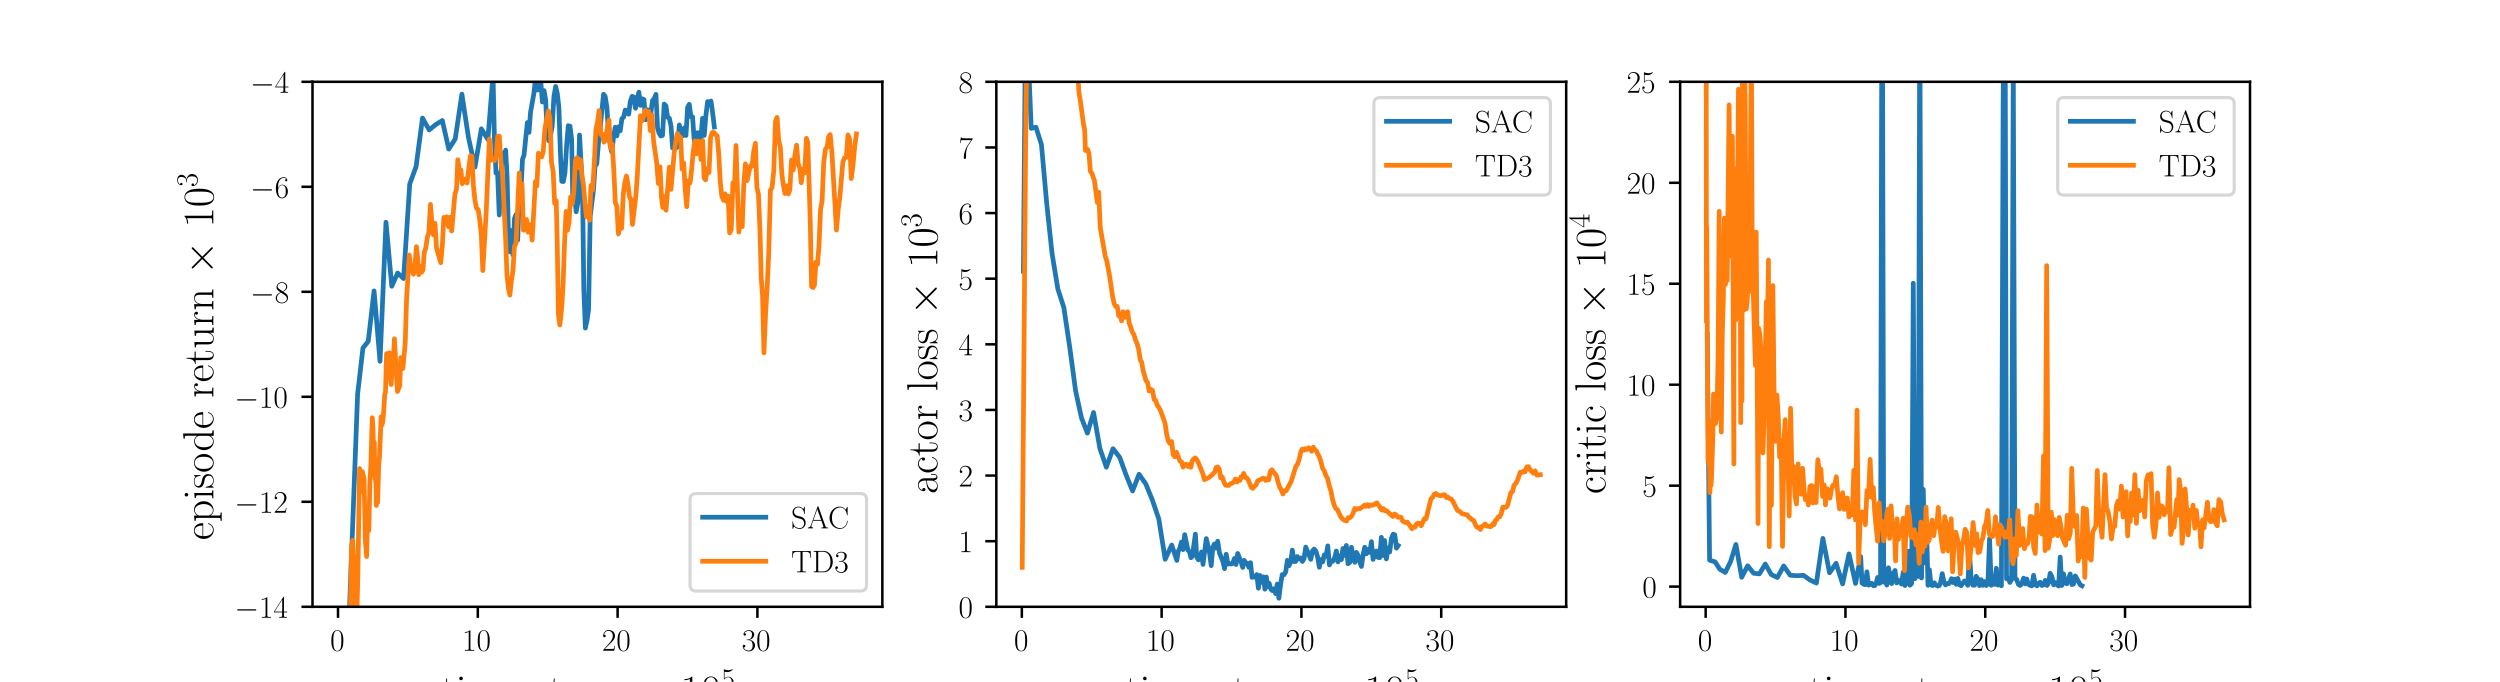 <?xml version="1.0" encoding="utf-8" standalone="no"?>
<!DOCTYPE svg PUBLIC "-//W3C//DTD SVG 1.1//EN"
  "http://www.w3.org/Graphics/SVG/1.1/DTD/svg11.dtd">
<!-- Created with matplotlib (http://matplotlib.org/) -->
<svg height="216pt" version="1.1" viewBox="0 0 792 216" width="792pt" xmlns="http://www.w3.org/2000/svg" xmlns:xlink="http://www.w3.org/1999/xlink">
 <defs>
  <style type="text/css">
*{stroke-linecap:butt;stroke-linejoin:round;}
  </style>
 </defs>
 <g id="figure_1">
  <g id="patch_1">
   <path d="M 0 216 
L 792 216 
L 792 0 
L 0 0 
z
" style="fill:#ffffff;"/>
  </g>
  <g id="axes_1">
   <g id="patch_2">
    <path d="M 99 192.24 
L 279.529 192.24 
L 279.529 25.92 
L 99 25.92 
z
" style="fill:#ffffff;"/>
   </g>
   <g id="matplotlib.axis_1">
    <g id="xtick_1">
     <g id="line2d_1">
      <defs>
       <path d="M 0 0 
L 0 3.5 
" id="me3dd527854" style="stroke:#000000;stroke-width:0.8;"/>
      </defs>
      <g>
       <use style="stroke:#000000;stroke-width:0.8;" x="107.083" xlink:href="#me3dd527854" y="192.24"/>
      </g>
     </g>
     <g id="text_1">
      <!-- $0$ -->
      <defs>
       <path d="M 42 31.641 
C 42 37.75 41.906 48.125 37.703 56.109 
C 34 63.109 28.094 65.594 22.906 65.594 
C 18.094 65.594 12 63.406 8.203 56.203 
C 4.203 48.719 3.797 39.438 3.797 31.641 
C 3.797 25.953 3.906 17.281 7 9.672 
C 11.297 -0.609 19 -2 22.906 -2 
C 27.5 -2 34.5 -0.109 38.594 9.375 
C 41.594 16.281 42 24.359 42 31.641 
z
M 22.906 -0.406 
C 16.5 -0.406 12.703 5.078 11.297 12.688 
C 10.203 18.562 10.203 27.156 10.203 32.75 
C 10.203 40.438 10.203 46.828 11.5 52.922 
C 13.406 61.391 19 64 22.906 64 
C 27 64 32.297 61.297 34.203 53.125 
C 35.5 47.438 35.594 40.734 35.594 32.75 
C 35.594 26.25 35.594 18.266 34.406 12.375 
C 32.297 1.484 26.406 -0.406 22.906 -0.406 
z
" id="CMR17-48"/>
      </defs>
      <g transform="translate(104.593 206.158)scale(0.1 -0.1)">
       <use transform="scale(0.996)" xlink:href="#CMR17-48"/>
      </g>
     </g>
    </g>
    <g id="xtick_2">
     <g id="line2d_2">
      <g>
       <use style="stroke:#000000;stroke-width:0.8;" x="151.37" xlink:href="#me3dd527854" y="192.24"/>
      </g>
     </g>
     <g id="text_2">
      <!-- $10$ -->
      <defs>
       <path d="M 26.594 63.406 
C 26.594 65.5 26.5 65.5 25.094 65.5 
C 21.203 61.188 15.297 59.797 9.703 59.797 
C 9.406 59.797 8.906 59.797 8.797 59.5 
C 8.703 59.297 8.703 59.094 8.703 57 
C 11.797 57 17 57.594 21 59.984 
L 21 7.203 
C 21 3.688 20.797 2.5 12.203 2.5 
L 9.203 2.5 
L 9.203 0 
C 14 0 19 0 23.797 0 
C 28.594 0 33.594 0 38.406 0 
L 38.406 2.5 
L 35.406 2.5 
C 26.797 2.5 26.594 3.594 26.594 7.156 
z
" id="CMR17-49"/>
      </defs>
      <g transform="translate(146.389 206.158)scale(0.1 -0.1)">
       <use transform="scale(0.996)" xlink:href="#CMR17-49"/>
       <use transform="translate(45.69 0)scale(0.996)" xlink:href="#CMR17-48"/>
      </g>
     </g>
    </g>
    <g id="xtick_3">
     <g id="line2d_3">
      <g>
       <use style="stroke:#000000;stroke-width:0.8;" x="195.657" xlink:href="#me3dd527854" y="192.24"/>
      </g>
     </g>
     <g id="text_3">
      <!-- $20$ -->
      <defs>
       <path d="M 41.703 15.453 
L 39.906 15.453 
C 38.906 8.375 38.094 7.172 37.703 6.562 
C 37.203 5.766 30 5.766 28.594 5.766 
L 9.406 5.766 
C 13 9.672 20 16.75 28.5 24.953 
C 34.594 30.734 41.703 37.531 41.703 47.422 
C 41.703 59.219 32.297 66 21.797 66 
C 10.797 66 4.094 56.312 4.094 47.344 
C 4.094 43.438 7 42.938 8.203 42.938 
C 9.203 42.938 12.203 43.547 12.203 47.031 
C 12.203 50.109 9.594 51 8.203 51 
C 7.594 51 7 50.906 6.594 50.703 
C 8.5 59.219 14.297 63.406 20.406 63.406 
C 29.094 63.406 34.797 56.516 34.797 47.422 
C 34.797 38.734 29.703 31.25 24 24.75 
L 4.094 2.281 
L 4.094 0 
L 39.297 0 
z
" id="CMR17-50"/>
      </defs>
      <g transform="translate(190.675 206.158)scale(0.1 -0.1)">
       <use transform="scale(0.996)" xlink:href="#CMR17-50"/>
       <use transform="translate(45.69 0)scale(0.996)" xlink:href="#CMR17-48"/>
      </g>
     </g>
    </g>
    <g id="xtick_4">
     <g id="line2d_4">
      <g>
       <use style="stroke:#000000;stroke-width:0.8;" x="239.943" xlink:href="#me3dd527854" y="192.24"/>
      </g>
     </g>
     <g id="text_4">
      <!-- $30$ -->
      <defs>
       <path d="M 22.094 33.703 
C 31 33.703 34.906 25.969 34.906 17.031 
C 34.906 5 28.5 0.391 22.703 0.391 
C 17.406 0.391 8.797 3.031 6.094 10.828 
C 6.594 10.625 7.094 10.625 7.594 10.625 
C 10 10.625 11.797 12.219 11.797 14.812 
C 11.797 17.703 9.594 19 7.594 19 
C 5.906 19 3.297 18.203 3.297 14.469 
C 3.297 5.234 12.297 -2 22.906 -2 
C 34 -2 42.5 6.719 42.5 16.953 
C 42.5 26.672 34.5 33.703 25 34.797 
C 32.594 36.375 39.906 43.062 39.906 52.016 
C 39.906 59.688 32 65.297 23 65.297 
C 13.906 65.297 5.906 59.828 5.906 52.016 
C 5.906 48.594 8.5 48 9.797 48 
C 11.906 48 13.703 49.297 13.703 51.891 
C 13.703 54.469 11.906 55.766 9.797 55.766 
C 9.406 55.766 8.906 55.766 8.5 55.578 
C 11.406 61.859 19.297 63 22.797 63 
C 26.297 63 32.906 61.328 32.906 51.875 
C 32.906 49.109 32.5 44.188 29.094 39.844 
C 26.094 36 22.703 36 19.406 35.688 
C 18.906 35.688 16.594 35.453 16.203 35.453 
C 15.5 35.359 15.094 35.266 15.094 34.5 
C 15.094 33.797 15.203 33.703 17.203 33.703 
z
" id="CMR17-51"/>
      </defs>
      <g transform="translate(234.962 206.158)scale(0.1 -0.1)">
       <use transform="scale(0.996)" xlink:href="#CMR17-51"/>
       <use transform="translate(45.69 0)scale(0.996)" xlink:href="#CMR17-48"/>
      </g>
     </g>
    </g>
    <g id="text_5">
     <!-- time steps $\times\ 10^5$ -->
     <defs>
      <path d="M 15.094 40 
L 29.094 40 
L 29.094 42.578 
L 15.094 42.578 
L 15.094 61 
L 13.297 61 
C 13.094 50.703 9.594 41.688 1.094 41.688 
L 1.094 40 
L 9.797 40 
L 9.797 12.047 
C 9.797 10.156 9.797 -1 21.406 -1 
C 27.297 -1 30.703 4.781 30.703 12.141 
L 30.703 17.812 
L 28.906 17.812 
L 28.906 12.234 
C 28.906 5.375 26.203 0.797 22 0.797 
C 19.094 0.797 15.094 2.781 15.094 11.844 
z
" id="CMR17-116"/>
      <path d="M 15.5 61.078 
C 15.5 63.266 13.703 65.156 11.406 65.156 
C 9.203 65.156 7.297 63.375 7.297 61.078 
C 7.297 58.891 9.094 57 11.406 57 
C 13.594 57 15.5 58.797 15.5 61.078 
z
M 3.797 42.281 
L 3.797 39.703 
C 9.406 39.703 10.203 39.094 10.203 34.328 
L 10.203 6.672 
C 10.203 2.875 9.797 2.391 3.406 2.391 
L 3.406 -0.203 
C 5.797 0 10.094 0 12.594 0 
C 15 0 19.094 0 21.406 -0.203 
L 21.406 2.391 
C 15.5 2.391 15.297 2.984 15.297 6.562 
L 15.297 43.375 
z
" id="CMR17-105"/>
      <path d="M 67.594 30.203 
C 67.594 35.188 66.703 43.594 54.797 43.594 
C 48 43.594 43.297 39 41.5 33.609 
L 41.406 33.609 
C 40.203 41.812 34.297 43.594 28.703 43.594 
C 20.797 43.594 16.703 37.5 15.203 33.5 
L 15.094 33.5 
L 15.094 43.594 
L 3.297 42.5 
L 3.297 39.906 
C 9.203 39.906 10.094 39.297 10.094 34.5 
L 10.094 6.688 
C 10.094 2.875 9.703 2.391 3.297 2.391 
L 3.297 -0.203 
C 5.703 0 10.094 0 12.703 0 
C 15.297 0 19.797 0 22.203 -0.203 
L 22.203 2.391 
C 15.797 2.391 15.406 2.781 15.406 6.688 
L 15.406 25.906 
C 15.406 35.109 21 42 28 42 
C 35.406 42 36.203 35.406 36.203 30.594 
L 36.203 6.688 
C 36.203 2.875 35.797 2.391 29.406 2.391 
L 29.406 -0.203 
C 31.797 0 36.203 0 38.797 0 
C 41.406 0 45.906 0 48.297 -0.203 
L 48.297 2.391 
C 41.906 2.391 41.5 2.781 41.5 6.688 
L 41.5 25.906 
C 41.5 35.109 47.094 42 54.094 42 
C 61.5 42 62.297 35.406 62.297 30.594 
L 62.297 6.688 
C 62.297 2.875 61.906 2.391 55.5 2.391 
L 55.5 -0.203 
C 57.906 0 62.297 0 64.906 0 
C 67.5 0 72 0 74.406 -0.203 
L 74.406 2.391 
C 68 2.391 67.594 2.781 67.594 6.688 
z
" id="CMR17-109"/>
      <path d="M 38.094 23 
C 38.5 23.406 38.5 23.609 38.5 24.625 
C 38.5 34.969 33.094 44 21.703 44 
C 11.094 44 2.703 33.891 2.703 21.609 
C 2.703 8.609 12.203 -1 22.797 -1 
C 34 -1 38.406 9.484 38.406 11.562 
C 38.406 12.25 37.797 12.25 37.594 12.25 
C 36.906 12.25 36.797 12.047 36.406 10.875 
C 34.203 4.141 28.703 0.797 23.5 0.797 
C 19.203 0.797 14.906 3.172 12.203 7.5 
C 9.094 12.547 9.094 18.375 9.094 23 
z
M 9.203 24.5 
C 9.906 39.141 17.594 42.406 21.594 42.406 
C 28.406 42.406 33 35.891 33.094 24.5 
z
" id="CMR17-101"/>
      <path d="M 30.906 42.141 
C 30.906 43.953 30.797 44.047 30.203 44.047 
C 29.797 44.047 29.703 43.953 28.5 42.453 
C 28.203 42.047 27.297 41.031 27 40.641 
C 23.797 44.047 19.297 44.047 17.594 44.047 
C 6.5 44.047 2.5 38.234 2.5 32.438 
C 2.5 23.406 12.703 21.328 15.594 20.703 
C 21.906 19.422 24.094 19.016 26.203 17.203 
C 27.5 16.016 29.703 13.812 29.703 10.219 
C 29.703 6 27.297 0.594 18.094 0.594 
C 9.406 0.594 6.297 7.188 4.5 15.953 
C 4.203 17.344 4.203 17.453 3.406 17.453 
C 2.594 17.453 2.5 17.344 2.5 15.359 
L 2.5 0.984 
C 2.5 -0.797 2.594 -0.906 3.203 -0.906 
C 3.703 -0.906 3.797 -0.797 4.297 0 
C 4.906 0.891 6.406 3.297 7 4.312 
C 9 1.609 12.5 -1 18.094 -1 
C 28 -1 33.297 4.422 33.297 12.25 
C 33.297 17.375 30.594 20.078 29.297 21.281 
C 26.297 24.391 22.797 25.094 18.594 25.891 
C 13.094 27.109 6.094 28.516 6.094 34.641 
C 6.094 37.234 7.5 42.766 17.594 42.766 
C 28.297 42.766 28.906 32.719 29.094 29.5 
C 29.203 29 29.703 28.891 30 28.891 
C 30.906 28.891 30.906 29.203 30.906 30.906 
z
" id="CMR17-115"/>
      <path d="M 22 -16.609 
C 15.594 -16.609 15.203 -16.203 15.203 -12.328 
L 15.203 6.281 
C 18.094 2.094 22.297 -0.594 27.594 -0.594 
C 37.594 -0.594 47.703 8.172 47.703 21.688 
C 47.703 34.234 39 43.781 28.703 43.781 
C 22.703 43.781 17.797 40.5 15 36.531 
L 15 43.781 
L 3.094 42.688 
L 3.094 40.109 
C 9 40.109 9.906 39.5 9.906 34.734 
L 9.906 -12.328 
C 9.906 -16.109 9.5 -16.609 3.094 -16.609 
L 3.094 -19.188 
C 5.5 -19 9.906 -19 12.5 -19 
C 15.094 -19 19.594 -19 22 -19.188 
z
M 15.203 31.438 
C 15.203 32.844 15.203 34.922 19.094 38.609 
C 19.594 39.016 23 42 28 42 
C 35.297 42 41.297 32.938 41.297 21.594 
C 41.297 10.25 34.906 1 27 1 
C 23.406 1 19.5 2.688 16.5 7.375 
C 15.203 9.562 15.203 10.156 15.203 11.75 
z
" id="CMR17-112"/>
      <path d="M 38.906 27.891 
L 18.906 47.797 
C 17.703 49 17.5 49.188 16.703 49.188 
C 15.703 49.188 14.703 48.297 14.703 47.188 
C 14.703 46.5 14.906 46.297 16 45.188 
L 36 25.094 
L 16 5 
C 14.906 3.891 14.703 3.688 14.703 3 
C 14.703 1.891 15.703 1 16.703 1 
C 17.5 1 17.703 1.188 18.906 2.391 
L 38.797 22.297 
L 59.5 1.594 
C 59.703 1.5 60.406 1 61 1 
C 62.203 1 63 1.891 63 3 
C 63 3.188 63 3.594 62.703 4.094 
C 62.594 4.297 46.703 20 41.703 25.094 
L 60 43.391 
C 60.5 44 62 45.297 62.5 45.891 
C 62.594 46.094 63 46.5 63 47.188 
C 63 48.297 62.203 49.188 61 49.188 
C 60.203 49.188 59.797 48.797 58.703 47.688 
z
" id="CMSY10-2"/>
      <path d="M 11.406 57.688 
C 12.406 57.281 16.5 56 20.703 56 
C 30 56 35.094 61.109 38 64.062 
C 38 64.953 38 65.5 37.406 65.5 
C 37.297 65.5 37.094 65.5 36.297 65.047 
C 32.797 63.406 28.703 62.078 23.703 62.078 
C 20.703 62.078 16.203 62.484 11.297 64.672 
C 10.203 65.172 10 65.172 9.906 65.172 
C 9.406 65.172 9.297 65.062 9.297 63.078 
L 9.297 34.422 
C 9.297 32.641 9.297 32.141 10.297 32.141 
C 10.797 32.141 11 32.344 11.5 33.031 
C 14.703 37.516 19.094 39.406 24.094 39.406 
C 27.594 39.406 35.094 37.219 35.094 20.141 
C 35.094 16.953 35.094 11.172 32.094 6.578 
C 29.594 2.484 25.703 0.391 21.406 0.391 
C 14.797 0.391 8.094 5 6.297 12.719 
C 6.703 12.609 7.5 12.422 7.906 12.422 
C 9.203 12.422 11.703 13.125 11.703 16.219 
C 11.703 18.906 9.797 20 7.906 20 
C 5.594 20 4.094 18.594 4.094 15.797 
C 4.094 7.094 11 -2 21.594 -2 
C 31.906 -2 41.703 6.875 41.703 19.75 
C 41.703 31.719 33.906 41 24.203 41 
C 19.094 41 14.797 39.109 11.406 35.531 
z
" id="CMR17-53"/>
     </defs>
     <g transform="translate(139.526 223.449)scale(0.14 -0.14)">
      <use transform="scale(0.996)" xlink:href="#CMR17-116"/>
      <use transform="translate(35.281 0)scale(0.996)" xlink:href="#CMR17-105"/>
      <use transform="translate(60.152 0)scale(0.996)" xlink:href="#CMR17-109"/>
      <use transform="translate(137.071 0)scale(0.996)" xlink:href="#CMR17-101"/>
      <use transform="translate(207.633 0)scale(0.996)" xlink:href="#CMR17-115"/>
      <use transform="translate(243.434 0)scale(0.996)" xlink:href="#CMR17-116"/>
      <use transform="translate(278.715 0)scale(0.996)" xlink:href="#CMR17-101"/>
      <use transform="translate(319.201 0)scale(0.996)" xlink:href="#CMR17-112"/>
      <use transform="translate(370.096 0)scale(0.996)" xlink:href="#CMR17-115"/>
      <use transform="translate(435.973 0)scale(0.996)" xlink:href="#CMSY10-2"/>
      <use transform="translate(543.537 0)scale(0.996)" xlink:href="#CMR17-49"/>
      <use transform="translate(589.227 0)scale(0.996)" xlink:href="#CMR17-48"/>
      <use transform="translate(634.918 36.154)scale(0.697)" xlink:href="#CMR17-53"/>
     </g>
    </g>
   </g>
   <g id="matplotlib.axis_2">
    <g id="ytick_1">
     <g id="line2d_5">
      <defs>
       <path d="M 0 0 
L -3.5 0 
" id="md52f1a7a5e" style="stroke:#000000;stroke-width:0.8;"/>
      </defs>
      <g>
       <use style="stroke:#000000;stroke-width:0.8;" x="99" xlink:href="#md52f1a7a5e" y="192.24"/>
      </g>
     </g>
     <g id="text_6">
      <!-- $-14$ -->
      <defs>
       <path d="M 65.906 23 
C 67.594 23 69.406 23 69.406 25 
C 69.406 27 67.594 27 65.906 27 
L 11.797 27 
C 10.094 27 8.297 27 8.297 25 
C 8.297 23 10.094 23 11.797 23 
z
" id="CMSY10-0"/>
       <path d="M 33.594 64.406 
C 33.594 66.5 33.5 66.5 31.703 66.5 
L 2 19.594 
L 2 17 
L 27.797 17 
L 27.797 7.141 
C 27.797 3.5 27.594 2.5 20.594 2.5 
L 18.703 2.5 
L 18.703 0 
C 21.906 0 27.297 0 30.703 0 
C 34.094 0 39.5 0 42.703 0 
L 42.703 2.5 
L 40.797 2.5 
C 33.797 2.5 33.594 3.5 33.594 7.141 
L 33.594 17 
L 43.797 17 
L 43.797 19.594 
L 33.594 19.594 
z
M 28.094 57.859 
L 28.094 19.594 
L 4 19.594 
z
" id="CMR17-52"/>
      </defs>
      <g transform="translate(74.289 195.699)scale(0.1 -0.1)">
       <use transform="scale(0.996)" xlink:href="#CMSY10-0"/>
       <use transform="translate(77.487 0)scale(0.996)" xlink:href="#CMR17-49"/>
       <use transform="translate(123.178 0)scale(0.996)" xlink:href="#CMR17-52"/>
      </g>
     </g>
    </g>
    <g id="ytick_2">
     <g id="line2d_6">
      <g>
       <use style="stroke:#000000;stroke-width:0.8;" x="99" xlink:href="#md52f1a7a5e" y="158.976"/>
      </g>
     </g>
     <g id="text_7">
      <!-- $-12$ -->
      <g transform="translate(74.289 162.435)scale(0.1 -0.1)">
       <use transform="scale(0.996)" xlink:href="#CMSY10-0"/>
       <use transform="translate(77.487 0)scale(0.996)" xlink:href="#CMR17-49"/>
       <use transform="translate(123.178 0)scale(0.996)" xlink:href="#CMR17-50"/>
      </g>
     </g>
    </g>
    <g id="ytick_3">
     <g id="line2d_7">
      <g>
       <use style="stroke:#000000;stroke-width:0.8;" x="99" xlink:href="#md52f1a7a5e" y="125.712"/>
      </g>
     </g>
     <g id="text_8">
      <!-- $-10$ -->
      <g transform="translate(74.289 129.171)scale(0.1 -0.1)">
       <use transform="scale(0.996)" xlink:href="#CMSY10-0"/>
       <use transform="translate(77.487 0)scale(0.996)" xlink:href="#CMR17-49"/>
       <use transform="translate(123.178 0)scale(0.996)" xlink:href="#CMR17-48"/>
      </g>
     </g>
    </g>
    <g id="ytick_4">
     <g id="line2d_8">
      <g>
       <use style="stroke:#000000;stroke-width:0.8;" x="99" xlink:href="#md52f1a7a5e" y="92.448"/>
      </g>
     </g>
     <g id="text_9">
      <!-- $-8$ -->
      <defs>
       <path d="M 27.203 35.375 
C 33.5 38.547 39.906 43.328 39.906 50.984 
C 39.906 60.016 31.094 65.297 23 65.297 
C 13.906 65.297 5.906 58.734 5.906 49.688 
C 5.906 47.203 6.5 42.922 10.406 39.141 
C 11.406 38.156 15.594 35.172 18.297 33.281 
C 13.797 30.984 3.297 25.531 3.297 14.594 
C 3.297 4.359 13.094 -2 22.797 -2 
C 33.5 -2 42.5 5.656 42.5 15.781 
C 42.5 24.844 36.406 29.016 32.406 31.703 
z
M 14.094 44.094 
C 13.297 44.594 9.297 47.672 9.297 52.359 
C 9.297 58.422 15.594 63 22.797 63 
C 30.703 63 36.5 57.438 36.5 50.969 
C 36.5 41.703 26.094 36.422 25.594 36.422 
C 25.5 36.422 25.406 36.422 24.594 37.031 
z
M 32.5 23.734 
C 34 22.641 38.797 19.375 38.797 13.297 
C 38.797 5.953 31.406 0.391 23 0.391 
C 13.906 0.391 7 6.844 7 14.688 
C 7 22.547 13.094 29.094 20 32.188 
z
" id="CMR17-56"/>
      </defs>
      <g transform="translate(79.27 95.907)scale(0.1 -0.1)">
       <use transform="scale(0.996)" xlink:href="#CMSY10-0"/>
       <use transform="translate(77.487 0)scale(0.996)" xlink:href="#CMR17-56"/>
      </g>
     </g>
    </g>
    <g id="ytick_5">
     <g id="line2d_9">
      <g>
       <use style="stroke:#000000;stroke-width:0.8;" x="99" xlink:href="#md52f1a7a5e" y="59.184"/>
      </g>
     </g>
     <g id="text_10">
      <!-- $-6$ -->
      <defs>
       <path d="M 10.594 34 
C 10.594 57.656 21.797 63 28.297 63 
C 30.406 63 35.5 62.641 37.5 59 
C 35.906 59 32.906 59 32.906 55.516 
C 32.906 52.828 35.094 51.922 36.5 51.922 
C 37.406 51.922 40.094 52.312 40.094 55.625 
C 40.094 61.781 35.094 65.297 28.203 65.297 
C 16.297 65.297 3.797 52.969 3.797 31 
C 3.797 3.953 15.094 -2 23.094 -2 
C 32.797 -2 42 6.672 42 20.047 
C 42 32.516 33.906 41.594 23.703 41.594 
C 17.594 41.594 13.094 37.609 10.594 30.625 
z
M 23.094 0.391 
C 10.797 0.391 10.797 18.75 10.797 22.438 
C 10.797 29.625 14.203 40 23.5 40 
C 25.203 40 30.094 40 33.406 33.125 
C 35.203 29.219 35.203 25.141 35.203 20.141 
C 35.203 14.75 35.203 10.781 33.094 6.781 
C 30.906 2.672 27.703 0.391 23.094 0.391 
z
" id="CMR17-54"/>
      </defs>
      <g transform="translate(79.27 62.643)scale(0.1 -0.1)">
       <use transform="scale(0.996)" xlink:href="#CMSY10-0"/>
       <use transform="translate(77.487 0)scale(0.996)" xlink:href="#CMR17-54"/>
      </g>
     </g>
    </g>
    <g id="ytick_6">
     <g id="line2d_10">
      <g>
       <use style="stroke:#000000;stroke-width:0.8;" x="99" xlink:href="#md52f1a7a5e" y="25.92"/>
      </g>
     </g>
     <g id="text_11">
      <!-- $-4$ -->
      <g transform="translate(79.27 29.379)scale(0.1 -0.1)">
       <use transform="scale(0.996)" xlink:href="#CMSY10-0"/>
       <use transform="translate(77.487 0)scale(0.996)" xlink:href="#CMR17-52"/>
      </g>
     </g>
    </g>
    <g id="text_12">
     <!-- episode return $\times\ 10^3$ -->
     <defs>
      <path d="M 43.094 21.188 
C 43.094 34 33.797 44 22.906 44 
C 12 44 2.703 34 2.703 21.188 
C 2.703 8.609 12 -1 22.906 -1 
C 33.797 -1 43.094 8.609 43.094 21.188 
z
M 22.906 0.797 
C 18.203 0.797 14.203 3.594 11.906 7.5 
C 9.406 11.984 9.094 17.594 9.094 22 
C 9.094 26.203 9.297 31.406 11.906 35.906 
C 13.906 39.203 17.797 42.406 22.906 42.406 
C 27.406 42.406 31.203 39.906 33.594 36.406 
C 36.703 31.703 36.703 25.109 36.703 22 
C 36.703 18.094 36.5 12.109 33.797 7.297 
C 31 2.703 26.703 0.797 22.906 0.797 
z
" id="CMR17-111"/>
      <path d="M 29.203 67.594 
L 29.203 65 
C 35.094 65 36 64.406 36 59.688 
L 36 36.641 
C 35.594 37.141 31.5 43.594 23.406 43.594 
C 13.203 43.594 3.297 34.5 3.297 21.312 
C 3.297 8.203 12.594 -1 22.406 -1 
C 30.906 -1 35.297 5.266 35.797 5.938 
L 35.797 -0.984 
L 47.906 -0.984 
L 47.906 2 
C 42 2 41.094 2.594 41.094 7.391 
L 41.094 68.688 
z
M 35.797 11.797 
C 35.797 8.797 34 6.094 31.703 4.094 
C 28.297 1.094 24.906 0.594 23 0.594 
C 20.094 0.594 9.703 2.094 9.703 21.188 
C 9.703 40.812 21.297 42 23.906 42 
C 28.5 42 32.203 39.406 34.5 35.797 
C 35.797 33.703 35.797 33.406 35.797 31.609 
z
" id="CMR17-100"/>
      <path d="M 15 23.391 
C 15 33 19.094 42 26.594 42 
C 27.297 42 28 41.906 28.703 41.594 
C 28.703 41.594 26.5 40.891 26.5 38.312 
C 26.5 35.906 28.406 34.906 29.906 34.906 
C 31.094 34.906 33.297 35.609 33.297 38.406 
C 33.297 41.609 30.094 43.594 26.703 43.594 
C 19.094 43.594 15.797 36.203 14.797 32.703 
L 14.703 32.703 
L 14.703 43.594 
L 3.094 42.5 
L 3.094 39.906 
C 9 39.906 9.906 39.297 9.906 34.5 
L 9.906 6.688 
C 9.906 2.875 9.5 2.391 3.094 2.391 
L 3.094 -0.203 
C 5.5 0 10.094 0 12.703 0 
C 15.594 0 20.703 0 23.406 -0.203 
L 23.406 2.391 
C 16.203 2.391 15 2.391 15 6.875 
z
" id="CMR17-114"/>
      <path d="M 29.406 42.078 
L 29.406 39.5 
C 35.297 39.5 36.203 38.891 36.203 34.156 
L 36.203 16.125 
C 36.203 7.812 31.703 0.594 24.297 0.594 
C 16.094 0.594 15.406 5.438 15.406 10.594 
L 15.406 43.172 
L 3.297 42.078 
L 3.297 39.5 
C 7.297 39.5 10 39.5 10.094 35.531 
L 10.094 16.531 
C 10.094 9.891 10.094 5.641 12.703 2.859 
C 14 1.578 16.5 -1 23.703 -1 
C 32.203 -1 35.5 5.891 36.297 7.906 
L 36.406 7.906 
L 36.406 -0.984 
L 48.297 -0.984 
L 48.297 2 
C 42.406 2 41.5 2.594 41.5 7.391 
L 41.5 43.172 
z
" id="CMR17-117"/>
      <path d="M 41.5 30.203 
C 41.5 35.297 40.5 43.594 28.703 43.594 
C 20.797 43.594 16.703 37.5 15.203 33.5 
L 15.094 33.5 
L 15.094 43.594 
L 3.297 42.5 
L 3.297 39.906 
C 9.203 39.906 10.094 39.297 10.094 34.5 
L 10.094 6.688 
C 10.094 2.875 9.703 2.391 3.297 2.391 
L 3.297 -0.203 
C 5.703 0 10.094 0 12.703 0 
C 15.297 0 19.797 0 22.203 -0.203 
L 22.203 2.391 
C 15.797 2.391 15.406 2.781 15.406 6.688 
L 15.406 25.906 
C 15.406 35.109 21 42 28 42 
C 35.406 42 36.203 35.406 36.203 30.594 
L 36.203 6.688 
C 36.203 2.875 35.797 2.391 29.406 2.391 
L 29.406 -0.203 
C 31.797 0 36.203 0 38.797 0 
C 41.406 0 45.906 0 48.297 -0.203 
L 48.297 2.391 
C 41.906 2.391 41.5 2.781 41.5 6.688 
z
" id="CMR17-110"/>
     </defs>
     <g transform="translate(67.577 171.11)rotate(-90)scale(0.14 -0.14)">
      <use transform="scale(0.996)" xlink:href="#CMR17-101"/>
      <use transform="translate(40.486 0)scale(0.996)" xlink:href="#CMR17-112"/>
      <use transform="translate(91.381 0)scale(0.996)" xlink:href="#CMR17-105"/>
      <use transform="translate(116.252 0)scale(0.996)" xlink:href="#CMR17-115"/>
      <use transform="translate(152.053 0)scale(0.996)" xlink:href="#CMR17-111"/>
      <use transform="translate(200.346 0)scale(0.996)" xlink:href="#CMR17-100"/>
      <use transform="translate(251.242 0)scale(0.996)" xlink:href="#CMR17-101"/>
      <use transform="translate(321.803 0)scale(0.996)" xlink:href="#CMR17-114"/>
      <use transform="translate(357.084 0)scale(0.996)" xlink:href="#CMR17-101"/>
      <use transform="translate(397.57 0)scale(0.996)" xlink:href="#CMR17-116"/>
      <use transform="translate(432.851 0)scale(0.996)" xlink:href="#CMR17-117"/>
      <use transform="translate(483.746 0)scale(0.996)" xlink:href="#CMR17-114"/>
      <use transform="translate(519.027 0)scale(0.996)" xlink:href="#CMR17-110"/>
      <use transform="translate(599.998 0)scale(0.996)" xlink:href="#CMSY10-2"/>
      <use transform="translate(707.561 0)scale(0.996)" xlink:href="#CMR17-49"/>
      <use transform="translate(753.252 0)scale(0.996)" xlink:href="#CMR17-48"/>
      <use transform="translate(798.942 36.154)scale(0.697)" xlink:href="#CMR17-51"/>
     </g>
    </g>
   </g>
   <g id="line2d_11">
    <path clip-path="url(#pb1fceec036)" d="M 107.578 212.772 
L 107.641 217 
M 109.839 217 
L 110.056 210.514 
L 113.293 124.856 
L 114.981 110.238 
L 116.663 108.127 
L 118.499 92.169 
L 120.388 114.441 
L 122.276 70.41 
L 124.112 90.686 
L 125.965 86.503 
L 127.855 88.243 
L 129.802 58.31 
L 131.811 52.765 
L 133.856 37.397 
L 135.963 41.17 
L 138.076 39.435 
L 140.127 38.176 
L 142.167 47.216 
L 144.211 44.041 
L 146.33 29.827 
L 148.402 43.534 
L 150.466 52.938 
L 152.495 40.812 
L 154.563 44.17 
L 156.188 23.585 
L 156.624 43.604 
L 157.131 54.811 
L 157.637 54.922 
L 158.162 68.104 
L 158.682 54.98 
L 159.188 48.597 
L 159.727 49.203 
L 160.196 47.569 
L 160.663 56.443 
L 161.086 74.759 
L 161.547 79.774 
L 162.06 73.009 
L 162.484 80.743 
L 162.988 69.211 
L 163.493 67.938 
L 164.01 76.056 
L 164.476 62.675 
L 164.985 61.771 
L 165.518 50.48 
L 166.006 49.156 
L 167.069 38.829 
L 167.59 41.923 
L 168.081 35.51 
L 169.125 29.661 
L 169.678 24.723 
L 170.222 28.533 
L 170.768 28.32 
L 171.302 25.642 
L 171.821 32.303 
L 172.356 28.699 
L 172.854 31.57 
L 173.375 42.739 
L 173.873 44.605 
L 174.427 42.694 
L 174.923 40.164 
L 175.469 30.702 
L 176.023 27.396 
L 176.546 29.582 
L 177.055 34.013 
L 177.518 48.067 
L 177.964 57.439 
L 178.454 57.518 
L 178.987 54.67 
L 179.529 45.852 
L 180.022 39.816 
L 180.576 39.975 
L 181.09 44.109 
L 181.492 64.353 
L 182.028 61.925 
L 182.525 67.071 
L 183.069 64.209 
L 183.594 42.773 
L 184.542 59.931 
L 184.957 91.766 
L 185.439 103.932 
L 185.962 101.496 
L 186.463 98.123 
L 186.973 68.555 
L 188.006 60.26 
L 188.508 52.67 
L 189.058 51.886 
L 189.581 45.426 
L 190.113 40.781 
L 191.198 29.863 
L 191.709 30.503 
L 192.253 33.86 
L 192.777 42.525 
L 193.308 45.857 
L 193.82 48.157 
L 194.344 43.682 
L 194.893 40.302 
L 195.415 43.049 
L 195.957 40.181 
L 196.49 41.437 
L 197.023 37.576 
L 197.544 37.14 
L 198.085 34.855 
L 198.617 35.894 
L 199.17 36.165 
L 199.681 32.169 
L 200.24 30.53 
L 200.772 30.693 
L 201.321 34.288 
L 202.394 29.183 
L 202.899 33.384 
L 203.449 31.31 
L 204.002 31.531 
L 204.532 37.947 
L 205.079 34.775 
L 205.611 35.042 
L 206.162 35.875 
L 206.715 31.844 
L 207.251 31.26 
L 207.799 29.898 
L 208.318 40.591 
L 208.808 42.234 
L 209.339 43.086 
L 209.886 42.893 
L 210.418 32.958 
L 210.964 33.529 
L 211.504 37.158 
L 212.051 37.437 
L 212.585 40.008 
L 213.07 46.856 
L 213.61 44.566 
L 214.144 46.902 
L 214.664 46.467 
L 215.212 39.594 
L 215.71 42.735 
L 216.222 43.037 
L 216.774 40.542 
L 217.314 42.93 
L 217.826 34.058 
L 218.358 33.051 
L 218.896 36.99 
L 219.402 37 
L 219.908 44.155 
L 220.453 46.873 
L 220.985 42.031 
L 221.503 43.811 
L 221.986 44.31 
L 222.559 37.487 
L 223.112 42.897 
L 223.618 36.639 
L 224.171 32.164 
L 224.724 32.945 
L 225.23 32.002 
L 225.771 35.751 
L 226.298 40.222 
L 226.298 40.222 
" style="fill:none;stroke:#1f77b4;stroke-linecap:square;stroke-width:1.5;"/>
   </g>
   <g id="line2d_12">
    <path clip-path="url(#pb1fceec036)" d="M 107.462 217 
L 107.563 214.916 
L 107.709 217 
M 110.382 217 
L 111.021 192.299 
L 111.362 173.124 
L 111.716 171.168 
L 112.037 177.482 
L 112.667 203.093 
L 113.023 195.746 
L 113.352 183.269 
L 113.907 148.433 
L 114.199 155.425 
L 114.502 155.882 
L 114.797 149.418 
L 115.335 151.694 
L 115.746 171.349 
L 116.151 176.304 
L 116.397 165.465 
L 116.838 168.117 
L 117.179 152.987 
L 117.473 147.73 
L 117.937 132.346 
L 118.182 136.037 
L 118.313 143.068 
L 118.59 140.107 
L 118.722 150.088 
L 119.116 153.389 
L 119.224 160.137 
L 119.446 155.665 
L 119.621 159.246 
L 119.98 147.081 
L 120.241 144.522 
L 120.754 132.001 
L 121.028 134.566 
L 121.25 133.715 
L 121.546 130.415 
L 121.861 125.202 
L 122.135 124.024 
L 122.468 112.031 
L 122.825 113.428 
L 123.075 115.737 
L 123.361 111.754 
L 123.667 119.648 
L 123.921 121.812 
L 124.209 116.947 
L 124.622 113.648 
L 124.954 107.342 
L 125.912 124.035 
L 126.644 122.133 
L 126.971 113.271 
L 127.247 115.153 
L 127.629 116.732 
L 128.37 108.843 
L 128.798 94.872 
L 129.659 80.813 
L 130.081 84.717 
L 130.514 85.349 
L 130.998 86.857 
L 131.432 84.424 
L 131.927 78.14 
L 132.303 81.773 
L 132.636 87.048 
L 133.08 84.356 
L 133.543 86.267 
L 133.988 85.55 
L 134.417 79.871 
L 134.886 78.599 
L 135.413 74.921 
L 135.839 73.899 
L 136.371 64.755 
L 136.831 70.68 
L 137.299 74.403 
L 137.801 70.724 
L 138.292 78.609 
L 139.63 83.225 
L 140.119 77.975 
L 140.605 68.886 
L 141.08 68.946 
L 141.551 68.693 
L 142.067 71.821 
L 142.618 68.828 
L 143.087 73.174 
L 144.11 61.555 
L 144.622 59.918 
L 145.039 50.626 
L 145.493 53.64 
L 146.005 53.826 
L 146.447 58.207 
L 146.92 57.346 
L 147.409 56.77 
L 147.941 57.964 
L 149.004 49.38 
L 149.499 49.511 
L 149.966 58.735 
L 150.476 63.581 
L 150.968 65.974 
L 151.485 66.411 
L 151.939 69.374 
L 152.477 74.332 
L 152.953 85.713 
L 154.011 67.51 
L 155.03 44.048 
L 155.539 50.752 
L 156.068 50.584 
L 156.622 50.908 
L 157.154 49.39 
L 157.689 43.134 
L 158.183 43.125 
L 158.666 50.969 
L 159.187 55.191 
L 160.188 75.788 
L 160.619 87.37 
L 161.087 91.385 
L 161.532 93.473 
L 162.028 88.727 
L 162.488 85.962 
L 162.979 77.988 
L 163.477 77.061 
L 164.483 54.794 
L 164.913 62.281 
L 165.373 58.288 
L 165.83 72.922 
L 166.807 69.53 
L 167.25 73.527 
L 167.704 71.12 
L 168.161 72.004 
L 168.586 76.062 
L 169.632 57.484 
L 170.078 58.901 
L 170.57 48.53 
L 171.633 49.669 
L 172.091 48.028 
L 172.644 40.695 
L 173.709 35.165 
L 174.207 37.406 
L 174.718 51.491 
L 175.246 54.394 
L 175.714 64.464 
L 176.214 63.604 
L 176.531 76.9 
L 176.906 99.793 
L 177.367 102.96 
L 177.917 97.767 
L 178.388 90.09 
L 178.825 77.515 
L 179.333 66.976 
L 179.793 72.946 
L 180.267 70.521 
L 180.772 62.404 
L 181.28 64.634 
L 181.782 60.951 
L 182.295 50.789 
L 182.808 49.958 
L 183.331 53.099 
L 183.863 50.599 
L 184.349 55.535 
L 184.866 58.702 
L 185.305 64.155 
L 185.779 68.659 
L 186.273 65.474 
L 186.762 69.785 
L 187.227 58.722 
L 187.73 60.191 
L 188.262 51.672 
L 188.775 41.142 
L 189.296 38.682 
L 189.795 35.035 
L 190.32 42.616 
L 190.822 42.512 
L 191.324 45.037 
L 191.821 44.388 
L 192.374 40.658 
L 192.928 38.048 
L 193.37 46.791 
L 193.924 45.657 
L 194.443 53.537 
L 194.922 64.119 
L 195.423 65.454 
L 195.923 74.132 
L 196.467 70.535 
L 196.948 72.331 
L 197.449 61.669 
L 197.958 57.759 
L 198.458 55.784 
L 198.904 58.121 
L 199.428 62.388 
L 199.882 63.176 
L 200.361 71.103 
L 201.356 62.915 
L 201.872 56.28 
L 202.908 36.672 
L 203.391 38.263 
L 203.945 36.767 
L 204.475 34.853 
L 205.008 36.071 
L 205.506 35.312 
L 206.009 41.378 
L 206.562 36.433 
L 207.047 44.576 
L 208.042 51.596 
L 208.567 58.112 
L 209.089 52.84 
L 209.537 62.238 
L 209.952 65.746 
L 210.475 62.258 
L 211 66.595 
L 212.04 52.955 
L 212.565 59.983 
L 213.597 48.203 
L 214.118 44.639 
L 214.608 42.285 
L 215.11 43.099 
L 215.626 43.565 
L 216.073 53.567 
L 216.595 51.672 
L 217.061 59.841 
L 217.548 65.484 
L 218.075 57.29 
L 218.602 57.964 
L 219.103 53.787 
L 219.596 48.187 
L 220.128 44.683 
L 220.643 48.74 
L 221.101 44.667 
L 221.611 44.944 
L 222.066 50.578 
L 222.606 44.514 
L 223.05 56.353 
L 223.527 56.984 
L 224.078 53.334 
L 224.613 54.635 
L 225.102 43.562 
L 225.647 41.983 
L 226.197 41.958 
L 226.708 42.681 
L 227.201 43.049 
L 227.718 49.093 
L 228.174 57.567 
L 228.676 62.213 
L 229.218 63.446 
L 229.687 61.396 
L 230.164 63.85 
L 230.682 62.112 
L 231.147 73.787 
L 231.661 72.786 
L 232.179 57.927 
L 232.654 60.21 
L 233.166 46.092 
L 234.063 73.496 
L 234.617 68.354 
L 235.13 71.804 
L 235.638 58.284 
L 236.142 51.923 
L 236.68 57.21 
L 237.723 52.465 
L 238.259 52.683 
L 238.786 47.946 
L 239.315 45.393 
L 239.768 59.354 
L 240.282 61.576 
L 240.778 73.474 
L 241.158 88.092 
L 241.572 93.579 
L 242.015 111.759 
L 242.545 99.212 
L 243.051 90.651 
L 243.534 80.262 
L 244.07 60.222 
L 244.585 59.473 
L 245.138 54.056 
L 245.671 38.443 
L 246.177 37.186 
L 246.686 44.431 
L 247.226 46.759 
L 247.67 54.96 
L 248.19 58.795 
L 248.681 61.313 
L 249.221 58.849 
L 249.731 61.423 
L 250.229 60.165 
L 250.741 50.741 
L 251.293 53.848 
L 251.821 49.283 
L 252.349 45.983 
L 252.855 51.89 
L 253.398 53.393 
L 253.853 57.887 
L 254.396 53.582 
L 254.936 54.718 
L 255.468 43.802 
L 255.92 45.185 
L 256.691 69.995 
L 257.098 90.732 
L 257.546 91.107 
L 258.011 90.33 
L 258.485 83.055 
L 258.962 83.771 
L 259.441 78.228 
L 259.958 66.183 
L 260.438 63.72 
L 260.945 51.583 
L 261.489 47.231 
L 262.022 46.587 
L 262.524 43.233 
L 263.011 42.637 
L 263.536 48.089 
L 264.992 72.868 
L 265.536 66.322 
L 266.047 62.614 
L 267.022 51.304 
L 267.576 49.915 
L 268.104 49.855 
L 268.643 42.755 
L 269.15 44.023 
L 269.681 56.572 
L 270.23 52.26 
L 270.783 46.303 
L 271.324 42.426 
L 271.324 42.426 
" style="fill:none;stroke:#ff7f0e;stroke-linecap:square;stroke-width:1.5;"/>
   </g>
   <g id="patch_3">
    <path d="M 99 192.24 
L 99 25.92 
" style="fill:none;stroke:#000000;stroke-linecap:square;stroke-linejoin:miter;stroke-width:0.8;"/>
   </g>
   <g id="patch_4">
    <path d="M 279.529 192.24 
L 279.529 25.92 
" style="fill:none;stroke:#000000;stroke-linecap:square;stroke-linejoin:miter;stroke-width:0.8;"/>
   </g>
   <g id="patch_5">
    <path d="M 99 192.24 
L 279.529 192.24 
" style="fill:none;stroke:#000000;stroke-linecap:square;stroke-linejoin:miter;stroke-width:0.8;"/>
   </g>
   <g id="patch_6">
    <path d="M 99 25.92 
L 279.529 25.92 
" style="fill:none;stroke:#000000;stroke-linecap:square;stroke-linejoin:miter;stroke-width:0.8;"/>
   </g>
   <g id="legend_1">
    <g id="patch_7">
     <path d="M 220.604 187.24 
L 272.529 187.24 
Q 274.529 187.24 274.529 185.24 
L 274.529 158.366 
Q 274.529 156.366 272.529 156.366 
L 220.604 156.366 
Q 218.604 156.366 218.604 158.366 
L 218.604 185.24 
Q 218.604 187.24 220.604 187.24 
z
" style="fill:#ffffff;opacity:0.8;stroke:#cccccc;stroke-linejoin:miter;"/>
    </g>
    <g id="line2d_13">
     <path d="M 222.604 163.866 
L 242.604 163.866 
" style="fill:none;stroke:#1f77b4;stroke-linecap:square;stroke-width:1.5;"/>
    </g>
    <g id="line2d_14"/>
    <g id="text_13">
     <!-- SAC -->
     <defs>
      <path d="M 43.797 67.031 
C 43.797 68.812 43.703 68.922 43.094 68.922 
C 42.5 68.922 42.297 68.516 41.906 67.625 
L 38.906 61.047 
C 35.094 66.516 29.297 69 23 69 
C 12.797 69 4.594 60.953 4.594 50.828 
C 4.594 47.75 5.297 43.375 8.703 39.219 
C 12.406 34.656 15.906 33.859 23.906 31.766 
C 26.906 30.969 31.906 29.672 32.906 29.281 
C 38.594 26.906 41.594 20.953 41.594 15.391 
C 41.594 8.234 36.5 0.594 27.797 0.594 
C 17.094 0.594 7.094 6.547 6.406 20.484 
C 6.297 22.078 6.203 22.172 5.5 22.172 
C 4.703 22.172 4.594 22.078 4.594 20.078 
L 4.594 -0.016 
C 4.594 -1.797 4.703 -1.906 5.297 -1.906 
C 6 -1.906 6.203 -1.406 7.594 1.688 
C 7.703 1.984 7.703 2.188 9.594 5.953 
C 14.594 -0.609 23 -2 27.797 -2 
C 38.703 -2 46.406 7.047 46.406 17.562 
C 46.406 22.719 44.5 26.688 43.406 28.484 
C 39.203 34.844 34.703 36.031 29.906 37.219 
C 29.203 37.531 29 37.531 23.406 38.906 
C 18 40.297 15.703 41 13.203 43.688 
C 10.406 46.75 9.406 49.938 9.406 53.109 
C 9.406 59.562 14.594 66.609 23.094 66.609 
C 33.703 66.609 40.297 59.156 41.797 46.766 
C 42.094 44.969 42.203 44.875 42.906 44.875 
C 43.797 44.875 43.797 45.172 43.797 46.859 
z
" id="CMR17-83"/>
      <path d="M 36.297 68.406 
C 35.797 69.703 35.594 70 34.594 70 
C 33.594 70 33.406 69.703 32.906 68.406 
L 11.703 8.844 
C 9.797 3.484 5.797 2.391 2.297 2.391 
L 2.297 -0.203 
C 4.094 0 8.094 0 10 0 
C 12.5 0 16.5 0 18.906 -0.203 
L 18.906 2.391 
C 14.203 2.391 13.5 5.641 13.5 6.859 
C 13.5 7.766 13.703 8.281 13.906 8.891 
L 19.203 24 
L 45.406 24 
L 51.406 6.906 
C 51.906 5.703 51.906 5.5 51.906 5.109 
C 51.906 2.391 47.594 2.391 45.703 2.391 
L 45.703 0 
C 48.594 0 53.797 0 56.906 0 
C 59.5 0 64.5 0 66.906 -0.203 
L 66.906 2.391 
C 61.594 2.391 59.797 2.391 58.5 6.047 
z
M 32.297 60.828 
L 44.5 26.594 
L 20.094 26.594 
z
" id="CMR17-65"/>
      <path d="M 62.094 67.016 
C 62.094 68.797 62 68.906 61.406 68.906 
C 61 68.906 60.906 68.797 60.203 67.609 
L 55.797 59.25 
C 50.906 65.422 44.906 69 37.203 69 
C 20.094 69 4.594 54 4.594 33.562 
C 4.594 12.906 20.094 -2 37.297 -2 
C 52.594 -2 62.094 11.406 62.094 22.828 
C 62.094 23.812 62.094 24.219 61.203 24.219 
C 60.406 24.219 60.406 23.922 60.297 23.031 
C 59.5 9.141 49.5 0.594 38.703 0.594 
C 28.5 0.594 12.203 7.734 12.203 33.547 
C 12.203 59.453 28.797 66.406 38.5 66.406 
C 49.797 66.406 58 56.688 59.906 42.891 
C 60.094 41.688 60.094 41.484 61 41.484 
C 62.094 41.484 62.094 41.688 62.094 43.484 
z
" id="CMR17-67"/>
     </defs>
     <g transform="translate(250.604 167.366)scale(0.1 -0.1)">
      <use transform="scale(0.996)" xlink:href="#CMR17-83"/>
      <use transform="translate(50.895 0)scale(0.996)" xlink:href="#CMR17-65"/>
      <use transform="translate(117.365 0)scale(0.996)" xlink:href="#CMR17-67"/>
     </g>
    </g>
    <g id="line2d_15">
     <path d="M 222.604 177.803 
L 242.604 177.803 
" style="fill:none;stroke:#ff7f0e;stroke-linecap:square;stroke-width:1.5;"/>
    </g>
    <g id="line2d_16"/>
    <g id="text_14">
     <!-- TD3 -->
     <defs>
      <path d="M 62.203 67.594 
L 4.5 67.594 
L 2.797 45.594 
L 4.594 45.594 
C 5.906 62.125 7.297 65 22.703 65 
C 24.5 65 27.406 65 28.203 64.906 
C 30.094 64.609 30.094 63.406 30.094 61.125 
L 30.094 7.172 
C 30.094 3.594 29.797 2.5 21.5 2.5 
L 18.703 2.5 
L 18.703 0 
C 23.5 0 28.5 0 33.406 0 
C 38.297 0 43.297 0 48.094 0 
L 48.094 2.5 
L 45.297 2.5 
C 37 2.5 36.703 3.594 36.703 7.172 
L 36.703 61.125 
C 36.703 63.312 36.703 64.516 38.5 64.906 
C 39.297 65 42.203 65 44 65 
C 59.297 65 60.797 62.125 62.094 45.594 
L 63.906 45.594 
z
" id="CMR17-84"/>
      <path d="M 5.203 68 
L 5.203 65.406 
C 12.094 65.406 13.203 65.406 13.203 60.938 
L 13.203 7.062 
C 13.203 2.594 12.094 2.594 5.203 2.594 
L 5.203 0 
L 37 0 
C 53.094 0 66 14.734 66 33.453 
C 66 52.281 53.297 68 37 68 
z
M 23.797 2.594 
C 19.797 2.594 19.594 3.078 19.594 6.469 
L 19.594 61.531 
C 19.594 64.922 19.797 65.406 23.797 65.406 
L 35 65.406 
C 43.297 65.406 58.594 60.531 58.594 33.453 
C 58.594 19.406 54.5 13.734 52.594 11.047 
C 50.203 7.969 44.5 2.594 35 2.594 
z
" id="CMR17-68"/>
     </defs>
     <g transform="translate(250.604 181.303)scale(0.1 -0.1)">
      <use transform="scale(0.996)" xlink:href="#CMR17-84"/>
      <use transform="translate(66.51 0)scale(0.996)" xlink:href="#CMR17-68"/>
      <use transform="translate(136.903 0)scale(0.996)" xlink:href="#CMR17-51"/>
     </g>
    </g>
   </g>
  </g>
  <g id="axes_2">
   <g id="patch_8">
    <path d="M 315.635 192.24 
L 496.165 192.24 
L 496.165 25.92 
L 315.635 25.92 
z
" style="fill:#ffffff;"/>
   </g>
   <g id="matplotlib.axis_3">
    <g id="xtick_5">
     <g id="line2d_17">
      <g>
       <use style="stroke:#000000;stroke-width:0.8;" x="323.719" xlink:href="#me3dd527854" y="192.24"/>
      </g>
     </g>
     <g id="text_15">
      <!-- $0$ -->
      <g transform="translate(321.228 206.158)scale(0.1 -0.1)">
       <use transform="scale(0.996)" xlink:href="#CMR17-48"/>
      </g>
     </g>
    </g>
    <g id="xtick_6">
     <g id="line2d_18">
      <g>
       <use style="stroke:#000000;stroke-width:0.8;" x="368.005" xlink:href="#me3dd527854" y="192.24"/>
      </g>
     </g>
     <g id="text_16">
      <!-- $10$ -->
      <g transform="translate(363.024 206.158)scale(0.1 -0.1)">
       <use transform="scale(0.996)" xlink:href="#CMR17-49"/>
       <use transform="translate(45.69 0)scale(0.996)" xlink:href="#CMR17-48"/>
      </g>
     </g>
    </g>
    <g id="xtick_7">
     <g id="line2d_19">
      <g>
       <use style="stroke:#000000;stroke-width:0.8;" x="412.292" xlink:href="#me3dd527854" y="192.24"/>
      </g>
     </g>
     <g id="text_17">
      <!-- $20$ -->
      <g transform="translate(407.311 206.158)scale(0.1 -0.1)">
       <use transform="scale(0.996)" xlink:href="#CMR17-50"/>
       <use transform="translate(45.69 0)scale(0.996)" xlink:href="#CMR17-48"/>
      </g>
     </g>
    </g>
    <g id="xtick_8">
     <g id="line2d_20">
      <g>
       <use style="stroke:#000000;stroke-width:0.8;" x="456.579" xlink:href="#me3dd527854" y="192.24"/>
      </g>
     </g>
     <g id="text_18">
      <!-- $30$ -->
      <g transform="translate(451.597 206.158)scale(0.1 -0.1)">
       <use transform="scale(0.996)" xlink:href="#CMR17-51"/>
       <use transform="translate(45.69 0)scale(0.996)" xlink:href="#CMR17-48"/>
      </g>
     </g>
    </g>
    <g id="text_19">
     <!-- time steps $\times\ 10^5$ -->
     <g transform="translate(356.162 223.449)scale(0.14 -0.14)">
      <use transform="scale(0.996)" xlink:href="#CMR17-116"/>
      <use transform="translate(35.281 0)scale(0.996)" xlink:href="#CMR17-105"/>
      <use transform="translate(60.152 0)scale(0.996)" xlink:href="#CMR17-109"/>
      <use transform="translate(137.071 0)scale(0.996)" xlink:href="#CMR17-101"/>
      <use transform="translate(207.633 0)scale(0.996)" xlink:href="#CMR17-115"/>
      <use transform="translate(243.434 0)scale(0.996)" xlink:href="#CMR17-116"/>
      <use transform="translate(278.715 0)scale(0.996)" xlink:href="#CMR17-101"/>
      <use transform="translate(319.201 0)scale(0.996)" xlink:href="#CMR17-112"/>
      <use transform="translate(370.096 0)scale(0.996)" xlink:href="#CMR17-115"/>
      <use transform="translate(435.973 0)scale(0.996)" xlink:href="#CMSY10-2"/>
      <use transform="translate(543.537 0)scale(0.996)" xlink:href="#CMR17-49"/>
      <use transform="translate(589.227 0)scale(0.996)" xlink:href="#CMR17-48"/>
      <use transform="translate(634.918 36.154)scale(0.697)" xlink:href="#CMR17-53"/>
     </g>
    </g>
   </g>
   <g id="matplotlib.axis_4">
    <g id="ytick_7">
     <g id="line2d_21">
      <g>
       <use style="stroke:#000000;stroke-width:0.8;" x="315.635" xlink:href="#md52f1a7a5e" y="192.24"/>
      </g>
     </g>
     <g id="text_20">
      <!-- $0$ -->
      <g transform="translate(303.654 195.699)scale(0.1 -0.1)">
       <use transform="scale(0.996)" xlink:href="#CMR17-48"/>
      </g>
     </g>
    </g>
    <g id="ytick_8">
     <g id="line2d_22">
      <g>
       <use style="stroke:#000000;stroke-width:0.8;" x="315.635" xlink:href="#md52f1a7a5e" y="171.45"/>
      </g>
     </g>
     <g id="text_21">
      <!-- $1$ -->
      <g transform="translate(303.654 174.909)scale(0.1 -0.1)">
       <use transform="scale(0.996)" xlink:href="#CMR17-49"/>
      </g>
     </g>
    </g>
    <g id="ytick_9">
     <g id="line2d_23">
      <g>
       <use style="stroke:#000000;stroke-width:0.8;" x="315.635" xlink:href="#md52f1a7a5e" y="150.66"/>
      </g>
     </g>
     <g id="text_22">
      <!-- $2$ -->
      <g transform="translate(303.654 154.119)scale(0.1 -0.1)">
       <use transform="scale(0.996)" xlink:href="#CMR17-50"/>
      </g>
     </g>
    </g>
    <g id="ytick_10">
     <g id="line2d_24">
      <g>
       <use style="stroke:#000000;stroke-width:0.8;" x="315.635" xlink:href="#md52f1a7a5e" y="129.87"/>
      </g>
     </g>
     <g id="text_23">
      <!-- $3$ -->
      <g transform="translate(303.654 133.329)scale(0.1 -0.1)">
       <use transform="scale(0.996)" xlink:href="#CMR17-51"/>
      </g>
     </g>
    </g>
    <g id="ytick_11">
     <g id="line2d_25">
      <g>
       <use style="stroke:#000000;stroke-width:0.8;" x="315.635" xlink:href="#md52f1a7a5e" y="109.08"/>
      </g>
     </g>
     <g id="text_24">
      <!-- $4$ -->
      <g transform="translate(303.654 112.539)scale(0.1 -0.1)">
       <use transform="scale(0.996)" xlink:href="#CMR17-52"/>
      </g>
     </g>
    </g>
    <g id="ytick_12">
     <g id="line2d_26">
      <g>
       <use style="stroke:#000000;stroke-width:0.8;" x="315.635" xlink:href="#md52f1a7a5e" y="88.29"/>
      </g>
     </g>
     <g id="text_25">
      <!-- $5$ -->
      <g transform="translate(303.654 91.749)scale(0.1 -0.1)">
       <use transform="scale(0.996)" xlink:href="#CMR17-53"/>
      </g>
     </g>
    </g>
    <g id="ytick_13">
     <g id="line2d_27">
      <g>
       <use style="stroke:#000000;stroke-width:0.8;" x="315.635" xlink:href="#md52f1a7a5e" y="67.5"/>
      </g>
     </g>
     <g id="text_26">
      <!-- $6$ -->
      <g transform="translate(303.654 70.959)scale(0.1 -0.1)">
       <use transform="scale(0.996)" xlink:href="#CMR17-54"/>
      </g>
     </g>
    </g>
    <g id="ytick_14">
     <g id="line2d_28">
      <g>
       <use style="stroke:#000000;stroke-width:0.8;" x="315.635" xlink:href="#md52f1a7a5e" y="46.71"/>
      </g>
     </g>
     <g id="text_27">
      <!-- $7$ -->
      <defs>
       <path d="M 45.094 61.578 
L 45.094 63.766 
L 21.594 63.766 
C 9.906 63.766 9.703 65.078 9.297 67 
L 7.5 67 
L 4.594 48.344 
L 6.406 48.344 
C 6.703 50.234 7.406 55.312 8.594 57.203 
C 9.203 58 16.594 58 18.297 58 
L 40.297 58 
L 29.203 41.578 
C 21.797 30.531 16.703 15.609 16.703 2.578 
C 16.703 1.391 16.703 -2 20.297 -2 
C 23.906 -2 23.906 1.391 23.906 2.672 
L 23.906 7.266 
C 23.906 23.562 26.703 34.312 31.297 41.188 
z
" id="CMR17-55"/>
      </defs>
      <g transform="translate(303.654 50.169)scale(0.1 -0.1)">
       <use transform="scale(0.996)" xlink:href="#CMR17-55"/>
      </g>
     </g>
    </g>
    <g id="ytick_15">
     <g id="line2d_29">
      <g>
       <use style="stroke:#000000;stroke-width:0.8;" x="315.635" xlink:href="#md52f1a7a5e" y="25.92"/>
      </g>
     </g>
     <g id="text_28">
      <!-- $8$ -->
      <g transform="translate(303.654 29.379)scale(0.1 -0.1)">
       <use transform="scale(0.996)" xlink:href="#CMR17-56"/>
      </g>
     </g>
    </g>
    <g id="text_29">
     <!-- actor loss $\times\ 10^3$ -->
     <defs>
      <path d="M 36 25.828 
C 36 32.375 36 35.844 31.797 39.734 
C 28.094 43 23.797 44 20.406 44 
C 12.5 44 6.797 37.609 6.797 30.797 
C 6.797 27 9.797 27 10.406 27 
C 11.703 27 14 27.781 14 30.531 
C 14 33 12.094 34.078 10.406 34.078 
C 10 34.078 9.5 33.969 9.203 33.875 
C 11.297 40.5 16.703 42.406 20.203 42.406 
C 25.203 42.406 30.703 37.953 30.703 29.453 
L 30.703 25 
C 24.797 25 17.703 24.203 12.094 21.203 
C 5.797 17.703 4 12.703 4 8.906 
C 4 1.203 13 -1 18.297 -1 
C 23.797 -1 28.906 2.172 31.094 7.984 
C 31.297 3.641 34.094 -0.281 38.5 -0.281 
C 40.594 -0.281 45.906 1.094 45.906 8.859 
L 45.906 14.375 
L 44.094 14.375 
L 44.094 8.781 
C 44.094 2.781 41.406 2 40.094 2 
C 36 2 36 7.156 36 11.531 
z
M 30.703 13.594 
C 30.703 4.953 24.5 0.594 19 0.594 
C 14 0.594 10.094 4.297 10.094 8.906 
C 10.094 11.891 11.406 17.188 17.203 20.391 
C 22 23.094 27.5 23.5 30.703 23.5 
z
" id="CMR17-97"/>
      <path d="M 34.906 35 
C 33 35 30.203 35 30.203 31.516 
C 30.203 28.719 32.5 27.922 33.797 27.922 
C 34.5 27.922 37.406 28.234 37.406 31.625 
C 37.406 38.547 30.594 43.797 22.906 43.797 
C 12.297 43.797 3.297 34.031 3.297 21.297 
C 3.297 8.062 12.703 -1 22.906 -1 
C 35.297 -1 38.406 10.578 38.406 11.688 
C 38.406 12.094 38.297 12.391 37.594 12.391 
C 36.906 12.391 36.797 12.297 36.406 10.984 
C 33.797 2.812 28.094 0.797 23.797 0.797 
C 17.406 0.797 9.703 6.672 9.703 21.391 
C 9.703 36.531 17.094 42 23 42 
C 26.906 42 32.703 40.203 34.906 35 
z
" id="CMR17-99"/>
      <path d="M 15.297 68.688 
L 3.406 67.594 
L 3.406 65 
C 9.297 65 10.203 64.406 10.203 59.641 
L 10.203 6.656 
C 10.203 2.875 9.797 2.391 3.406 2.391 
L 3.406 -0.203 
C 5.797 0 10.203 0 12.703 0 
C 15.297 0 19.703 0 22.094 -0.203 
L 22.094 2.391 
C 15.703 2.391 15.297 2.781 15.297 6.656 
z
" id="CMR17-108"/>
     </defs>
     <g transform="translate(296.942 156.542)rotate(-90)scale(0.14 -0.14)">
      <use transform="scale(0.996)" xlink:href="#CMR17-97"/>
      <use transform="translate(45.69 0)scale(0.996)" xlink:href="#CMR17-99"/>
      <use transform="translate(86.176 0)scale(0.996)" xlink:href="#CMR17-116"/>
      <use transform="translate(121.457 0)scale(0.996)" xlink:href="#CMR17-111"/>
      <use transform="translate(167.147 0)scale(0.996)" xlink:href="#CMR17-114"/>
      <use transform="translate(232.504 0)scale(0.996)" xlink:href="#CMR17-108"/>
      <use transform="translate(257.375 0)scale(0.996)" xlink:href="#CMR17-111"/>
      <use transform="translate(303.066 0)scale(0.996)" xlink:href="#CMR17-115"/>
      <use transform="translate(338.867 0)scale(0.996)" xlink:href="#CMR17-115"/>
      <use transform="translate(404.744 0)scale(0.996)" xlink:href="#CMSY10-2"/>
      <use transform="translate(512.308 0)scale(0.996)" xlink:href="#CMR17-49"/>
      <use transform="translate(557.998 0)scale(0.996)" xlink:href="#CMR17-48"/>
      <use transform="translate(603.689 36.154)scale(0.697)" xlink:href="#CMR17-51"/>
     </g>
    </g>
   </g>
   <g id="line2d_30">
    <path clip-path="url(#pef5fefb7b9)" d="M 324.213 85.917 
L 324.952 -1 
M 325 -1 
L 326.692 40.661 
L 328.189 40.303 
L 329.928 45.788 
L 331.616 64.671 
L 333.298 80.341 
L 335.134 91.572 
L 337.024 97.424 
L 338.912 110.156 
L 340.748 123.795 
L 342.601 132.346 
L 344.49 137.222 
L 346.437 130.681 
L 348.447 142.068 
L 350.492 148.006 
L 352.598 142.152 
L 354.711 144.876 
L 356.762 150.513 
L 358.802 155.538 
L 360.846 150.259 
L 362.965 153.268 
L 365.037 158.333 
L 367.102 164.401 
L 369.131 177.179 
L 371.199 172.676 
L 372.824 177.547 
L 373.259 174.67 
L 373.766 173.685 
L 374.273 171.727 
L 374.797 174.117 
L 375.317 169.382 
L 376.362 174.362 
L 376.832 174.761 
L 377.298 176.691 
L 377.721 176.228 
L 378.696 169.226 
L 379.119 176.421 
L 379.623 177.339 
L 380.128 176.689 
L 380.646 174.869 
L 381.112 178.81 
L 382.153 170.627 
L 383.19 175.201 
L 383.705 179.197 
L 384.225 173.34 
L 384.716 172.361 
L 385.206 173.629 
L 385.76 171.461 
L 386.314 175.121 
L 387.404 177.861 
L 387.937 180.148 
L 388.457 175.592 
L 388.992 178.722 
L 389.489 178.521 
L 390.01 178.677 
L 390.509 178.513 
L 391.062 176.906 
L 391.559 178.828 
L 392.104 175.34 
L 393.181 178.063 
L 393.69 179.76 
L 394.153 177.511 
L 394.599 178.233 
L 395.089 178.42 
L 395.622 179.736 
L 396.164 178.259 
L 396.657 182.919 
L 397.211 182.699 
L 397.725 182.868 
L 398.128 182.015 
L 398.664 186.342 
L 399.16 182.308 
L 399.704 184.472 
L 400.23 182.767 
L 400.722 186.654 
L 401.177 182.804 
L 401.592 185.857 
L 402.074 184.789 
L 402.597 186.675 
L 403.099 187.126 
L 403.608 186.519 
L 404.109 188.052 
L 404.641 185.018 
L 405.143 189.528 
L 405.693 185.098 
L 406.216 182.014 
L 406.748 182.118 
L 407.302 181.204 
L 407.834 177.524 
L 408.344 179.222 
L 408.889 178.011 
L 409.412 174.29 
L 409.944 177.914 
L 410.455 177.878 
L 410.979 176.313 
L 411.528 177.075 
L 412.05 176.753 
L 412.592 177.878 
L 413.125 176.97 
L 413.659 173.316 
L 415.252 177.203 
L 415.806 174.474 
L 416.317 173.943 
L 416.876 174.59 
L 417.407 176.413 
L 417.957 179.695 
L 418.489 177.258 
L 419.03 177.988 
L 419.534 175.774 
L 420.084 176.227 
L 420.637 172.933 
L 421.167 178.966 
L 421.714 177.731 
L 422.246 177.826 
L 422.797 176.795 
L 423.351 174.557 
L 423.886 178.008 
L 424.434 176.061 
L 424.953 177.272 
L 425.443 173.76 
L 425.974 175.971 
L 426.521 172.796 
L 427.053 178.593 
L 427.599 178.182 
L 428.14 173.383 
L 428.687 176.893 
L 429.22 178.138 
L 429.705 174.994 
L 430.245 175.949 
L 430.78 178.042 
L 431.299 179.45 
L 431.847 175.734 
L 432.346 173.361 
L 432.857 175.422 
L 433.409 174.048 
L 433.949 175.014 
L 434.462 171.597 
L 434.993 177.214 
L 435.532 175.511 
L 436.037 174.575 
L 436.543 176.577 
L 437.088 176.659 
L 437.62 170.23 
L 438.139 175.993 
L 438.622 171.24 
L 439.194 177.063 
L 439.747 173.613 
L 440.253 174.845 
L 440.806 170.553 
L 441.359 169.233 
L 441.865 169.426 
L 442.406 173.642 
L 442.934 172.828 
L 442.934 172.828 
" style="fill:none;stroke:#1f77b4;stroke-linecap:square;stroke-width:1.5;"/>
   </g>
   <g id="line2d_31">
    <path clip-path="url(#pef5fefb7b9)" d="M 323.841 179.736 
L 324.912 46.954 
L 325.249 18.9 
L 325.546 -1 
M 338.075 -1 
L 338.181 0.523 
L 339.71 14.624 
L 339.997 14.938 
L 340.302 19.406 
L 340.556 19.611 
L 340.845 22.221 
L 341.59 25.776 
L 341.843 29.588 
L 342.222 31.659 
L 343.279 39.587 
L 343.607 41.016 
L 343.882 47.682 
L 344.553 47.318 
L 345.005 48.745 
L 345.434 54.301 
L 345.929 54.925 
L 346.716 57.184 
L 347.634 64.151 
L 348.067 60.892 
L 348.562 72.121 
L 350.179 81.364 
L 350.623 82.618 
L 351.521 87.401 
L 352.474 93.998 
L 353.006 96.301 
L 353.467 97.102 
L 353.934 97.059 
L 354.437 100.108 
L 354.927 99.665 
L 355.31 101.648 
L 355.797 98.737 
L 356.265 100.516 
L 357.241 98.761 
L 357.715 102.337 
L 358.186 103.548 
L 358.702 105.188 
L 359.254 106.076 
L 359.722 107.715 
L 360.235 108.824 
L 360.745 110.78 
L 361.257 114.087 
L 361.675 114.703 
L 362.128 117.342 
L 363.083 120.653 
L 363.555 121.158 
L 364.044 123.87 
L 364.577 123.294 
L 365.109 123.713 
L 365.64 126.588 
L 366.134 126.854 
L 366.601 128.344 
L 367.111 129.046 
L 367.603 129.944 
L 368.574 132.603 
L 369.112 134.196 
L 369.588 137.532 
L 370.142 139.78 
L 370.647 140.524 
L 371.18 139.884 
L 371.666 144.056 
L 372.174 144.693 
L 372.704 143.269 
L 373.789 146.041 
L 374.325 146.369 
L 374.818 147.989 
L 375.302 147.176 
L 375.822 147.103 
L 376.322 147.807 
L 376.823 147.137 
L 377.254 148.046 
L 377.722 145.907 
L 378.167 145.414 
L 378.663 145.054 
L 379.123 145.555 
L 379.614 146.536 
L 381.119 150.212 
L 381.549 151.946 
L 382.466 151.531 
L 382.994 151.273 
L 383.886 150.558 
L 384.339 150.01 
L 384.796 149.643 
L 385.222 148.153 
L 385.734 147.907 
L 386.267 148.611 
L 386.714 151.378 
L 387.205 151.088 
L 387.735 152.688 
L 388.268 153.728 
L 389.279 153.784 
L 389.812 153.229 
L 390.345 153.083 
L 390.843 152.779 
L 391.353 151.766 
L 391.882 152.706 
L 392.349 151.919 
L 392.849 152.195 
L 393.166 151.027 
L 393.541 151.227 
L 394.002 149.991 
L 394.552 151.273 
L 395.023 151.441 
L 395.46 152.105 
L 396.429 154.448 
L 396.902 154.714 
L 397.408 154.012 
L 397.916 153.656 
L 398.418 152.327 
L 399.443 151.897 
L 399.967 151.542 
L 400.499 151.554 
L 400.984 152.213 
L 401.501 151.617 
L 401.94 151.994 
L 402.414 149.397 
L 402.908 148.817 
L 404.365 150.692 
L 404.898 152.807 
L 405.41 154.327 
L 405.931 155.266 
L 406.43 156.496 
L 406.955 155.443 
L 407.458 155.471 
L 409.009 152.593 
L 410.559 147.677 
L 411.078 147.032 
L 411.557 145.61 
L 412.058 143.304 
L 412.558 142.256 
L 413.102 142.625 
L 413.583 142.105 
L 414.084 142.425 
L 414.593 141.826 
L 415.093 142.306 
L 415.539 142.943 
L 416.064 141.675 
L 416.517 142.483 
L 416.996 142.824 
L 417.992 144.847 
L 418.508 146.336 
L 418.997 148.337 
L 419.543 149.23 
L 420.027 150.568 
L 420.58 151.597 
L 421.111 153.903 
L 421.643 155.557 
L 422.142 158.174 
L 422.644 159.975 
L 423.198 161.129 
L 423.682 161.428 
L 424.677 163.577 
L 425.203 164.263 
L 425.724 164.723 
L 426.587 165.046 
L 427.111 163.992 
L 427.635 164.031 
L 428.135 163.571 
L 428.675 162.515 
L 429.2 161.071 
L 429.711 161.41 
L 430.232 161.11 
L 430.753 161.17 
L 431.745 160.53 
L 432.261 160.022 
L 432.708 160.42 
L 433.23 159.859 
L 433.696 160.404 
L 434.183 159.975 
L 434.711 160.028 
L 435.238 159.943 
L 435.739 159.504 
L 436.231 159.304 
L 437.736 161.579 
L 438.247 161.118 
L 438.701 161.805 
L 439.241 161.764 
L 441.248 163.626 
L 441.737 162.836 
L 442.283 163.09 
L 442.832 163.875 
L 443.343 163.771 
L 443.836 163.876 
L 444.353 165.052 
L 445.311 165.551 
L 445.853 165.398 
L 447.317 167.515 
L 447.783 166.879 
L 448.296 166.976 
L 448.815 165.935 
L 449.289 165.699 
L 449.801 165.771 
L 450.228 166.559 
L 451.252 164.311 
L 451.765 164.369 
L 453.315 158.039 
L 453.827 157.636 
L 454.358 156.554 
L 454.894 156.312 
L 455.421 156.831 
L 455.95 156.905 
L 456.403 157.083 
L 457.413 156.704 
L 457.793 156.88 
L 458.208 157.63 
L 458.65 157.439 
L 459.18 157.928 
L 459.686 158.072 
L 460.169 158.631 
L 461.774 161.743 
L 462.306 161.956 
L 463.322 162.803 
L 463.861 162.857 
L 464.306 163.051 
L 464.825 163.078 
L 465.316 163.808 
L 465.856 164.163 
L 466.367 164.724 
L 466.864 164.903 
L 467.377 166.196 
L 467.929 167.044 
L 468.456 167.066 
L 468.984 167.742 
L 469.491 166.749 
L 470.033 166.492 
L 470.488 166.012 
L 471.031 166.704 
L 471.571 166.63 
L 472.103 166.882 
L 472.555 166.646 
L 472.971 165.883 
L 473.326 166.18 
L 473.733 164.91 
L 474.181 164.579 
L 474.646 163.732 
L 475.12 163.74 
L 475.598 162.748 
L 476.077 160.663 
L 477.073 160.754 
L 477.58 160.116 
L 478.658 156.029 
L 479.16 155.797 
L 479.646 153.756 
L 480.171 153.18 
L 480.649 152.401 
L 481.627 149.588 
L 482.171 149.704 
L 482.683 149.242 
L 483.127 149.496 
L 483.657 147.964 
L 484.211 147.829 
L 484.739 148.823 
L 485.786 149.917 
L 486.316 149.161 
L 486.865 150.511 
L 487.959 150.394 
L 487.959 150.394 
" style="fill:none;stroke:#ff7f0e;stroke-linecap:square;stroke-width:1.5;"/>
   </g>
   <g id="patch_9">
    <path d="M 315.635 192.24 
L 315.635 25.92 
" style="fill:none;stroke:#000000;stroke-linecap:square;stroke-linejoin:miter;stroke-width:0.8;"/>
   </g>
   <g id="patch_10">
    <path d="M 496.165 192.24 
L 496.165 25.92 
" style="fill:none;stroke:#000000;stroke-linecap:square;stroke-linejoin:miter;stroke-width:0.8;"/>
   </g>
   <g id="patch_11">
    <path d="M 315.635 192.24 
L 496.165 192.24 
" style="fill:none;stroke:#000000;stroke-linecap:square;stroke-linejoin:miter;stroke-width:0.8;"/>
   </g>
   <g id="patch_12">
    <path d="M 315.635 25.92 
L 496.165 25.92 
" style="fill:none;stroke:#000000;stroke-linecap:square;stroke-linejoin:miter;stroke-width:0.8;"/>
   </g>
   <g id="legend_2">
    <g id="patch_13">
     <path d="M 437.239 61.794 
L 489.165 61.794 
Q 491.165 61.794 491.165 59.794 
L 491.165 32.92 
Q 491.165 30.92 489.165 30.92 
L 437.239 30.92 
Q 435.239 30.92 435.239 32.92 
L 435.239 59.794 
Q 435.239 61.794 437.239 61.794 
z
" style="fill:#ffffff;opacity:0.8;stroke:#cccccc;stroke-linejoin:miter;"/>
    </g>
    <g id="line2d_32">
     <path d="M 439.239 38.42 
L 459.239 38.42 
" style="fill:none;stroke:#1f77b4;stroke-linecap:square;stroke-width:1.5;"/>
    </g>
    <g id="line2d_33"/>
    <g id="text_30">
     <!-- SAC -->
     <g transform="translate(467.239 41.92)scale(0.1 -0.1)">
      <use transform="scale(0.996)" xlink:href="#CMR17-83"/>
      <use transform="translate(50.895 0)scale(0.996)" xlink:href="#CMR17-65"/>
      <use transform="translate(117.365 0)scale(0.996)" xlink:href="#CMR17-67"/>
     </g>
    </g>
    <g id="line2d_34">
     <path d="M 439.239 52.357 
L 459.239 52.357 
" style="fill:none;stroke:#ff7f0e;stroke-linecap:square;stroke-width:1.5;"/>
    </g>
    <g id="line2d_35"/>
    <g id="text_31">
     <!-- TD3 -->
     <g transform="translate(467.239 55.857)scale(0.1 -0.1)">
      <use transform="scale(0.996)" xlink:href="#CMR17-84"/>
      <use transform="translate(66.51 0)scale(0.996)" xlink:href="#CMR17-68"/>
      <use transform="translate(136.903 0)scale(0.996)" xlink:href="#CMR17-51"/>
     </g>
    </g>
   </g>
  </g>
  <g id="axes_3">
   <g id="patch_14">
    <path d="M 532.271 192.24 
L 712.8 192.24 
L 712.8 25.92 
L 532.271 25.92 
z
" style="fill:#ffffff;"/>
   </g>
   <g id="matplotlib.axis_5">
    <g id="xtick_9">
     <g id="line2d_36">
      <g>
       <use style="stroke:#000000;stroke-width:0.8;" x="540.354" xlink:href="#me3dd527854" y="192.24"/>
      </g>
     </g>
     <g id="text_32">
      <!-- $0$ -->
      <g transform="translate(537.863 206.158)scale(0.1 -0.1)">
       <use transform="scale(0.996)" xlink:href="#CMR17-48"/>
      </g>
     </g>
    </g>
    <g id="xtick_10">
     <g id="line2d_37">
      <g>
       <use style="stroke:#000000;stroke-width:0.8;" x="584.641" xlink:href="#me3dd527854" y="192.24"/>
      </g>
     </g>
     <g id="text_33">
      <!-- $10$ -->
      <g transform="translate(579.659 206.158)scale(0.1 -0.1)">
       <use transform="scale(0.996)" xlink:href="#CMR17-49"/>
       <use transform="translate(45.69 0)scale(0.996)" xlink:href="#CMR17-48"/>
      </g>
     </g>
    </g>
    <g id="xtick_11">
     <g id="line2d_38">
      <g>
       <use style="stroke:#000000;stroke-width:0.8;" x="628.927" xlink:href="#me3dd527854" y="192.24"/>
      </g>
     </g>
     <g id="text_34">
      <!-- $20$ -->
      <g transform="translate(623.946 206.158)scale(0.1 -0.1)">
       <use transform="scale(0.996)" xlink:href="#CMR17-50"/>
       <use transform="translate(45.69 0)scale(0.996)" xlink:href="#CMR17-48"/>
      </g>
     </g>
    </g>
    <g id="xtick_12">
     <g id="line2d_39">
      <g>
       <use style="stroke:#000000;stroke-width:0.8;" x="673.214" xlink:href="#me3dd527854" y="192.24"/>
      </g>
     </g>
     <g id="text_35">
      <!-- $30$ -->
      <g transform="translate(668.233 206.158)scale(0.1 -0.1)">
       <use transform="scale(0.996)" xlink:href="#CMR17-51"/>
       <use transform="translate(45.69 0)scale(0.996)" xlink:href="#CMR17-48"/>
      </g>
     </g>
    </g>
    <g id="text_36">
     <!-- time steps $\times\ 10^5$ -->
     <g transform="translate(572.797 223.449)scale(0.14 -0.14)">
      <use transform="scale(0.996)" xlink:href="#CMR17-116"/>
      <use transform="translate(35.281 0)scale(0.996)" xlink:href="#CMR17-105"/>
      <use transform="translate(60.152 0)scale(0.996)" xlink:href="#CMR17-109"/>
      <use transform="translate(137.071 0)scale(0.996)" xlink:href="#CMR17-101"/>
      <use transform="translate(207.633 0)scale(0.996)" xlink:href="#CMR17-115"/>
      <use transform="translate(243.434 0)scale(0.996)" xlink:href="#CMR17-116"/>
      <use transform="translate(278.715 0)scale(0.996)" xlink:href="#CMR17-101"/>
      <use transform="translate(319.201 0)scale(0.996)" xlink:href="#CMR17-112"/>
      <use transform="translate(370.096 0)scale(0.996)" xlink:href="#CMR17-115"/>
      <use transform="translate(435.973 0)scale(0.996)" xlink:href="#CMSY10-2"/>
      <use transform="translate(543.537 0)scale(0.996)" xlink:href="#CMR17-49"/>
      <use transform="translate(589.227 0)scale(0.996)" xlink:href="#CMR17-48"/>
      <use transform="translate(634.918 36.154)scale(0.697)" xlink:href="#CMR17-53"/>
     </g>
    </g>
   </g>
   <g id="matplotlib.axis_6">
    <g id="ytick_16">
     <g id="line2d_40">
      <g>
       <use style="stroke:#000000;stroke-width:0.8;" x="532.271" xlink:href="#md52f1a7a5e" y="185.843"/>
      </g>
     </g>
     <g id="text_37">
      <!-- $0$ -->
      <g transform="translate(520.289 189.302)scale(0.1 -0.1)">
       <use transform="scale(0.996)" xlink:href="#CMR17-48"/>
      </g>
     </g>
    </g>
    <g id="ytick_17">
     <g id="line2d_41">
      <g>
       <use style="stroke:#000000;stroke-width:0.8;" x="532.271" xlink:href="#md52f1a7a5e" y="153.858"/>
      </g>
     </g>
     <g id="text_38">
      <!-- $5$ -->
      <g transform="translate(520.289 157.318)scale(0.1 -0.1)">
       <use transform="scale(0.996)" xlink:href="#CMR17-53"/>
      </g>
     </g>
    </g>
    <g id="ytick_18">
     <g id="line2d_42">
      <g>
       <use style="stroke:#000000;stroke-width:0.8;" x="532.271" xlink:href="#md52f1a7a5e" y="121.874"/>
      </g>
     </g>
     <g id="text_39">
      <!-- $10$ -->
      <g transform="translate(515.308 125.333)scale(0.1 -0.1)">
       <use transform="scale(0.996)" xlink:href="#CMR17-49"/>
       <use transform="translate(45.69 0)scale(0.996)" xlink:href="#CMR17-48"/>
      </g>
     </g>
    </g>
    <g id="ytick_19">
     <g id="line2d_43">
      <g>
       <use style="stroke:#000000;stroke-width:0.8;" x="532.271" xlink:href="#md52f1a7a5e" y="89.889"/>
      </g>
     </g>
     <g id="text_40">
      <!-- $15$ -->
      <g transform="translate(515.308 93.348)scale(0.1 -0.1)">
       <use transform="scale(0.996)" xlink:href="#CMR17-49"/>
       <use transform="translate(45.69 0)scale(0.996)" xlink:href="#CMR17-53"/>
      </g>
     </g>
    </g>
    <g id="ytick_20">
     <g id="line2d_44">
      <g>
       <use style="stroke:#000000;stroke-width:0.8;" x="532.271" xlink:href="#md52f1a7a5e" y="57.905"/>
      </g>
     </g>
     <g id="text_41">
      <!-- $20$ -->
      <g transform="translate(515.308 61.364)scale(0.1 -0.1)">
       <use transform="scale(0.996)" xlink:href="#CMR17-50"/>
       <use transform="translate(45.69 0)scale(0.996)" xlink:href="#CMR17-48"/>
      </g>
     </g>
    </g>
    <g id="ytick_21">
     <g id="line2d_45">
      <g>
       <use style="stroke:#000000;stroke-width:0.8;" x="532.271" xlink:href="#md52f1a7a5e" y="25.92"/>
      </g>
     </g>
     <g id="text_42">
      <!-- $25$ -->
      <g transform="translate(515.308 29.379)scale(0.1 -0.1)">
       <use transform="scale(0.996)" xlink:href="#CMR17-50"/>
       <use transform="translate(45.69 0)scale(0.996)" xlink:href="#CMR17-53"/>
      </g>
     </g>
    </g>
    <g id="text_43">
     <!-- critic loss $\times\ 10^4$ -->
     <g transform="translate(508.596 156.542)rotate(-90)scale(0.14 -0.14)">
      <use transform="scale(0.996)" xlink:href="#CMR17-99"/>
      <use transform="translate(40.486 0)scale(0.996)" xlink:href="#CMR17-114"/>
      <use transform="translate(75.766 0)scale(0.996)" xlink:href="#CMR17-105"/>
      <use transform="translate(100.637 0)scale(0.996)" xlink:href="#CMR17-116"/>
      <use transform="translate(135.918 0)scale(0.996)" xlink:href="#CMR17-105"/>
      <use transform="translate(160.789 0)scale(0.996)" xlink:href="#CMR17-99"/>
      <use transform="translate(231.351 0)scale(0.996)" xlink:href="#CMR17-108"/>
      <use transform="translate(256.222 0)scale(0.996)" xlink:href="#CMR17-111"/>
      <use transform="translate(301.912 0)scale(0.996)" xlink:href="#CMR17-115"/>
      <use transform="translate(337.714 0)scale(0.996)" xlink:href="#CMR17-115"/>
      <use transform="translate(403.591 0)scale(0.996)" xlink:href="#CMSY10-2"/>
      <use transform="translate(511.155 0)scale(0.996)" xlink:href="#CMR17-49"/>
      <use transform="translate(556.845 0)scale(0.996)" xlink:href="#CMR17-48"/>
      <use transform="translate(602.536 36.154)scale(0.697)" xlink:href="#CMR17-52"/>
     </g>
    </g>
   </g>
   <g id="line2d_46">
    <path clip-path="url(#p33dda49909)" d="M 540.848 105.92 
L 541.596 177.449 
L 543.327 178.009 
L 544.824 180.326 
L 546.563 181.346 
L 548.251 177.895 
L 549.934 172.486 
L 551.769 182.873 
L 553.659 179.248 
L 555.547 181.593 
L 557.383 181.799 
L 559.236 178.686 
L 561.126 182.006 
L 563.073 182.958 
L 565.082 179.3 
L 567.127 182.222 
L 569.234 182.397 
L 571.347 182.268 
L 573.397 183.731 
L 575.437 184.711 
L 577.482 170.569 
L 579.6 181.467 
L 581.672 178.462 
L 583.737 184.971 
L 585.766 175.479 
L 587.834 184.838 
L 589.459 176.313 
L 589.894 184.711 
L 590.401 185.082 
L 590.908 185.238 
L 591.433 181.156 
L 591.953 185.357 
L 592.459 185.171 
L 592.998 184.787 
L 593.467 185.528 
L 593.934 185.514 
L 594.356 184.801 
L 594.818 182.935 
L 595.331 184.833 
L 595.755 184.593 
L 596.166 -1 
M 596.351 -1 
L 596.763 184.394 
L 597.281 184.079 
L 597.747 185.354 
L 598.255 179.87 
L 599.277 184.872 
L 599.825 181.682 
L 600.34 180.726 
L 600.86 184.66 
L 601.352 183.763 
L 601.842 184.233 
L 602.395 185.036 
L 602.949 181.233 
L 603.492 185.504 
L 604.039 184.467 
L 604.572 174.635 
L 605.092 185.41 
L 605.627 184.794 
L 606.125 89.722 
L 606.645 183.322 
L 607.144 176.964 
L 607.697 182.607 
L 608.191 -1 
M 608.197 -1 
L 608.74 183.096 
L 609.293 155.028 
L 609.816 178.288 
L 610.326 167.342 
L 610.788 185.421 
L 611.235 180.502 
L 611.725 185.311 
L 612.258 185.509 
L 612.799 184.632 
L 613.293 185.398 
L 613.846 185.673 
L 614.36 185.516 
L 614.763 184.648 
L 615.299 181.739 
L 615.795 184.175 
L 616.339 185.3 
L 616.865 184.848 
L 617.357 184.905 
L 617.813 184.374 
L 618.227 183.315 
L 618.709 184.56 
L 619.232 183.458 
L 619.734 185.116 
L 620.244 183.247 
L 620.744 185.239 
L 621.276 185.536 
L 622.329 184.044 
L 622.851 184.31 
L 623.383 185.423 
L 623.937 175.279 
L 624.469 183.719 
L 624.98 185.368 
L 625.524 185.408 
L 626.047 182.588 
L 626.579 183.403 
L 627.09 185.522 
L 627.615 183.65 
L 628.164 185.442 
L 628.686 184.229 
L 629.227 185.487 
L 629.76 184.89 
L 630.294 170.655 
L 630.815 185.42 
L 631.355 184.485 
L 631.887 185.144 
L 632.441 180.035 
L 632.952 185.371 
L 633.511 181.904 
L 634.043 185.556 
L 634.592 32.487 
L 634.854 -1 
M 635.21 -1 
L 635.665 183.35 
L 636.169 183.091 
L 636.72 184.515 
L 637.272 183.59 
L 637.802 17.901 
L 638.349 183.242 
L 638.882 183.579 
L 639.432 185.15 
L 639.986 185.48 
L 640.521 184.834 
L 641.069 183.16 
L 641.589 184.971 
L 642.078 183.424 
L 642.609 185.06 
L 643.157 185.484 
L 643.688 185.57 
L 644.234 182.256 
L 644.775 185.236 
L 645.322 185.602 
L 645.856 184.754 
L 646.34 184.448 
L 646.881 185.478 
L 647.415 185.28 
L 647.935 183.862 
L 648.482 185.476 
L 648.981 184.729 
L 649.492 181.629 
L 650.044 182.692 
L 650.585 185.289 
L 651.097 184.53 
L 651.629 185.224 
L 652.167 185.66 
L 652.673 176.475 
L 653.179 185.483 
L 653.723 181.8 
L 654.255 184.721 
L 654.774 184.934 
L 655.829 181.831 
L 656.383 185.195 
L 656.888 185.012 
L 657.441 182.452 
L 659.041 185.298 
L 659.569 185.571 
L 659.569 185.571 
" style="fill:none;stroke:#1f77b4;stroke-linecap:square;stroke-width:1.5;"/>
   </g>
   <g id="line2d_47">
    <path clip-path="url(#p33dda49909)" d="M 540.52 -1 
L 540.593 102.035 
L 540.701 71.967 
L 541.098 145.948 
L 541.233 132.943 
L 541.389 147.249 
L 541.547 144.576 
L 541.704 156.065 
L 541.885 150.707 
L 542.052 153.737 
L 542.226 150.912 
L 542.649 137.754 
L 542.844 124.852 
L 543.093 132.974 
L 543.47 134.187 
L 543.87 132.351 
L 544.292 113.484 
L 544.632 66.964 
L 545.308 136.875 
L 545.626 105.574 
L 545.938 95.488 
L 546.294 69.103 
L 546.623 90.109 
L 546.901 78.757 
L 547.177 88.904 
L 547.772 33.241 
L 548.067 71.038 
L 548.387 81.144 
L 548.606 72.199 
L 548.829 43.191 
L 549.287 146.993 
L 549.421 53.432 
L 549.668 98.872 
L 549.833 101.469 
L 550.109 98.241 
L 550.744 28.258 
L 550.962 62.506 
L 551.208 31.558 
L 551.453 133.885 
L 551.584 34.37 
L 551.861 126.985 
L 551.992 22.438 
L 552.212 49.312 
L 552.495 98.211 
L 552.716 21.329 
L 552.892 33.376 
L 553.25 97.854 
L 553.512 95.602 
L 553.827 86.176 
L 554.025 92.499 
L 554.298 78.877 
L 554.521 55.611 
L 554.817 9.304 
L 555.131 88.577 
L 555.406 91.317 
L 556.096 115.733 
L 556.346 73.539 
L 556.632 110.476 
L 556.937 165.87 
L 557.191 104.032 
L 557.48 105.845 
L 557.893 110.827 
L 558.225 118.002 
L 558.478 143.482 
L 558.857 133.444 
L 559.591 95.547 
L 559.915 106.685 
L 560.242 82.38 
L 560.517 173.191 
L 560.9 105.377 
L 561.189 160.106 
L 561.641 90.466 
L 562.069 128.239 
L 562.564 139.83 
L 562.93 125.144 
L 563.352 132.021 
L 563.785 144.792 
L 564.269 139.748 
L 564.702 173.107 
L 565.197 138.821 
L 565.574 132.965 
L 565.907 148.344 
L 566.351 143.255 
L 566.814 163.48 
L 567.259 129.344 
L 567.687 150.545 
L 568.156 147.765 
L 568.684 157.28 
L 569.109 159.651 
L 569.641 146.957 
L 570.102 153.154 
L 570.57 156.566 
L 571.072 148.356 
L 571.562 155.975 
L 571.945 158.305 
L 572.432 157.704 
L 572.9 159.955 
L 573.389 154.086 
L 573.876 153.801 
L 574.351 159.319 
L 574.822 154.205 
L 575.338 159.218 
L 575.889 145.64 
L 576.358 149.176 
L 576.871 148.609 
L 577.38 157.292 
L 577.893 153.618 
L 578.31 159.945 
L 578.764 154.799 
L 579.275 155.642 
L 579.718 157.819 
L 580.191 155.048 
L 580.679 153.732 
L 581.212 153.566 
L 581.744 151.042 
L 582.275 157.351 
L 582.77 161.225 
L 583.237 159.413 
L 583.746 156.09 
L 584.238 161.386 
L 584.756 160.327 
L 585.209 157.752 
L 585.747 163.791 
L 586.224 162.06 
L 586.777 163.138 
L 587.282 148.983 
L 587.815 164.691 
L 588.301 129.948 
L 588.81 178.373 
L 589.339 163.68 
L 589.893 162.167 
L 590.424 162.536 
L 590.96 166.215 
L 591.454 155.417 
L 591.937 157.451 
L 592.457 145.52 
L 592.957 157.551 
L 593.458 154.428 
L 593.89 162.074 
L 594.803 171.442 
L 595.298 159.313 
L 595.758 167.24 
L 596.249 165.18 
L 596.747 171.358 
L 597.258 168.958 
L 597.754 162.545 
L 598.184 161.231 
L 598.644 170.562 
L 599.101 160.26 
L 599.629 169.274 
L 600.078 165.872 
L 600.521 177.672 
L 600.974 164.347 
L 601.431 170.878 
L 601.857 167.996 
L 602.369 168.317 
L 602.902 164.172 
L 603.349 180.798 
L 603.841 166.465 
L 604.371 160.638 
L 604.904 163.422 
L 605.361 169.9 
L 605.915 170.445 
L 606.448 167.824 
L 606.98 172.595 
L 607.478 169.381 
L 607.988 178.45 
L 608.517 165.395 
L 608.985 174.848 
L 609.484 170.025 
L 609.801 173.046 
L 610.176 160.667 
L 610.637 171.809 
L 611.187 171.016 
L 612.096 164.786 
L 612.604 169.708 
L 613.064 166.464 
L 613.537 167.011 
L 614.043 160.745 
L 614.551 167.051 
L 615.053 171.397 
L 615.565 174.664 
L 616.078 163.654 
L 616.602 166.179 
L 617.134 174.506 
L 617.619 171.031 
L 618.136 164.346 
L 618.575 181.139 
L 619.05 172.799 
L 619.544 168.566 
L 620.498 172.186 
L 621 181.826 
L 621.533 173.045 
L 622.045 170.988 
L 622.567 167.673 
L 623.065 168.734 
L 623.59 179.906 
L 624.093 176.463 
L 624.595 171.929 
L 625.091 165.538 
L 625.645 172.753 
L 626.198 169.105 
L 626.641 175.07 
L 627.195 174.781 
L 627.714 171.336 
L 628.193 170.438 
L 628.693 166.85 
L 629.193 165.791 
L 629.737 161.715 
L 630.218 169.229 
L 630.719 169.837 
L 631.228 170.004 
L 631.729 168.572 
L 632.174 163.705 
L 633.153 172.363 
L 633.632 166.308 
L 634.094 167.176 
L 635.143 170.19 
L 635.633 168.513 
L 636.179 170.163 
L 636.662 164.688 
L 637.215 175.903 
L 637.746 178.568 
L 638.279 170.685 
L 638.777 175.931 
L 639.279 161.792 
L 639.833 172.773 
L 640.318 169.206 
L 640.803 167.449 
L 641.313 173.813 
L 641.838 172.364 
L 642.359 172.197 
L 642.808 170.277 
L 643.222 163.612 
L 643.746 163.72 
L 644.27 173.391 
L 644.771 175.344 
L 645.31 160.005 
L 645.835 168.591 
L 646.346 165.324 
L 646.867 169.193 
L 647.388 144.39 
L 647.878 174.435 
L 648.38 84.153 
L 648.896 173.671 
L 649.343 170.921 
L 649.866 162.273 
L 650.331 169.672 
L 650.819 164.602 
L 651.346 167.69 
L 651.873 169.714 
L 652.374 163.928 
L 652.866 166.59 
L 653.399 170.483 
L 654.371 172.712 
L 654.882 163.265 
L 655.337 170.689 
L 655.876 168.825 
L 656.321 148.353 
L 656.797 162.581 
L 657.349 166.827 
L 657.884 163.319 
L 658.373 177.692 
L 658.918 173.856 
L 659.468 176.4 
L 659.978 160.918 
L 660.471 182.92 
L 660.989 161.32 
L 661.445 170.212 
L 661.946 176.772 
L 662.489 177.435 
L 662.957 168.598 
L 663.952 166.596 
L 664.418 149.073 
L 664.931 164.258 
L 665.45 165.878 
L 665.924 170.204 
L 666.863 150.369 
L 667.334 160.803 
L 667.887 162.179 
L 668.401 165.175 
L 668.909 170.734 
L 669.413 166.993 
L 669.95 166.755 
L 670.462 160.25 
L 670.994 158.704 
L 671.53 161.317 
L 672.057 154.014 
L 672.585 163.77 
L 673.038 156.896 
L 673.553 155.765 
L 674.048 169.783 
L 674.429 160.954 
L 674.843 165.2 
L 675.286 156.195 
L 675.816 163.168 
L 676.321 150.371 
L 676.804 165.791 
L 677.34 155.281 
L 677.856 161.801 
L 678.409 160.766 
L 678.941 158.425 
L 679.447 163.751 
L 679.957 152.298 
L 680.497 150.418 
L 680.941 151.811 
L 681.46 150.052 
L 681.952 166.143 
L 682.492 170.195 
L 683.002 166.402 
L 683.5 156.184 
L 684.012 163.896 
L 684.564 160.2 
L 685.092 160.455 
L 685.619 163.07 
L 686.126 161.539 
L 686.669 162.175 
L 687.124 148.19 
L 687.666 169.345 
L 688.206 167.078 
L 688.738 167.075 
L 689.606 158.247 
L 689.962 163.212 
L 690.369 151.936 
L 690.816 155.434 
L 691.282 172.137 
L 691.756 167.204 
L 692.233 154.904 
L 692.712 160.926 
L 693.228 169.479 
L 693.709 161.682 
L 694.215 163.754 
L 694.76 160.038 
L 695.293 167.331 
L 695.795 161.699 
L 696.281 166.279 
L 696.807 165.795 
L 697.284 173.224 
L 697.767 164.708 
L 698.262 167.258 
L 699.318 159.105 
L 699.762 164.087 
L 700.293 165.273 
L 700.846 165.1 
L 701.374 161.452 
L 701.914 165.708 
L 702.421 166.561 
L 702.951 158.29 
L 703.5 158.968 
L 704.054 162.823 
L 704.594 164.682 
L 704.594 164.682 
" style="fill:none;stroke:#ff7f0e;stroke-linecap:square;stroke-width:1.5;"/>
   </g>
   <g id="patch_15">
    <path d="M 532.271 192.24 
L 532.271 25.92 
" style="fill:none;stroke:#000000;stroke-linecap:square;stroke-linejoin:miter;stroke-width:0.8;"/>
   </g>
   <g id="patch_16">
    <path d="M 712.8 192.24 
L 712.8 25.92 
" style="fill:none;stroke:#000000;stroke-linecap:square;stroke-linejoin:miter;stroke-width:0.8;"/>
   </g>
   <g id="patch_17">
    <path d="M 532.271 192.24 
L 712.8 192.24 
" style="fill:none;stroke:#000000;stroke-linecap:square;stroke-linejoin:miter;stroke-width:0.8;"/>
   </g>
   <g id="patch_18">
    <path d="M 532.271 25.92 
L 712.8 25.92 
" style="fill:none;stroke:#000000;stroke-linecap:square;stroke-linejoin:miter;stroke-width:0.8;"/>
   </g>
   <g id="legend_3">
    <g id="patch_19">
     <path d="M 653.875 61.794 
L 705.8 61.794 
Q 707.8 61.794 707.8 59.794 
L 707.8 32.92 
Q 707.8 30.92 705.8 30.92 
L 653.875 30.92 
Q 651.875 30.92 651.875 32.92 
L 651.875 59.794 
Q 651.875 61.794 653.875 61.794 
z
" style="fill:#ffffff;opacity:0.8;stroke:#cccccc;stroke-linejoin:miter;"/>
    </g>
    <g id="line2d_48">
     <path d="M 655.875 38.42 
L 675.875 38.42 
" style="fill:none;stroke:#1f77b4;stroke-linecap:square;stroke-width:1.5;"/>
    </g>
    <g id="line2d_49"/>
    <g id="text_44">
     <!-- SAC -->
     <g transform="translate(683.875 41.92)scale(0.1 -0.1)">
      <use transform="scale(0.996)" xlink:href="#CMR17-83"/>
      <use transform="translate(50.895 0)scale(0.996)" xlink:href="#CMR17-65"/>
      <use transform="translate(117.365 0)scale(0.996)" xlink:href="#CMR17-67"/>
     </g>
    </g>
    <g id="line2d_50">
     <path d="M 655.875 52.357 
L 675.875 52.357 
" style="fill:none;stroke:#ff7f0e;stroke-linecap:square;stroke-width:1.5;"/>
    </g>
    <g id="line2d_51"/>
    <g id="text_45">
     <!-- TD3 -->
     <g transform="translate(683.875 55.857)scale(0.1 -0.1)">
      <use transform="scale(0.996)" xlink:href="#CMR17-84"/>
      <use transform="translate(66.51 0)scale(0.996)" xlink:href="#CMR17-68"/>
      <use transform="translate(136.903 0)scale(0.996)" xlink:href="#CMR17-51"/>
     </g>
    </g>
   </g>
  </g>
 </g>
 <defs>
  <clipPath id="pb1fceec036">
   <rect height="166.32" width="180.529" x="99" y="25.92"/>
  </clipPath>
  <clipPath id="pef5fefb7b9">
   <rect height="166.32" width="180.529" x="315.635" y="25.92"/>
  </clipPath>
  <clipPath id="p33dda49909">
   <rect height="166.32" width="180.529" x="532.271" y="25.92"/>
  </clipPath>
 </defs>
</svg>
